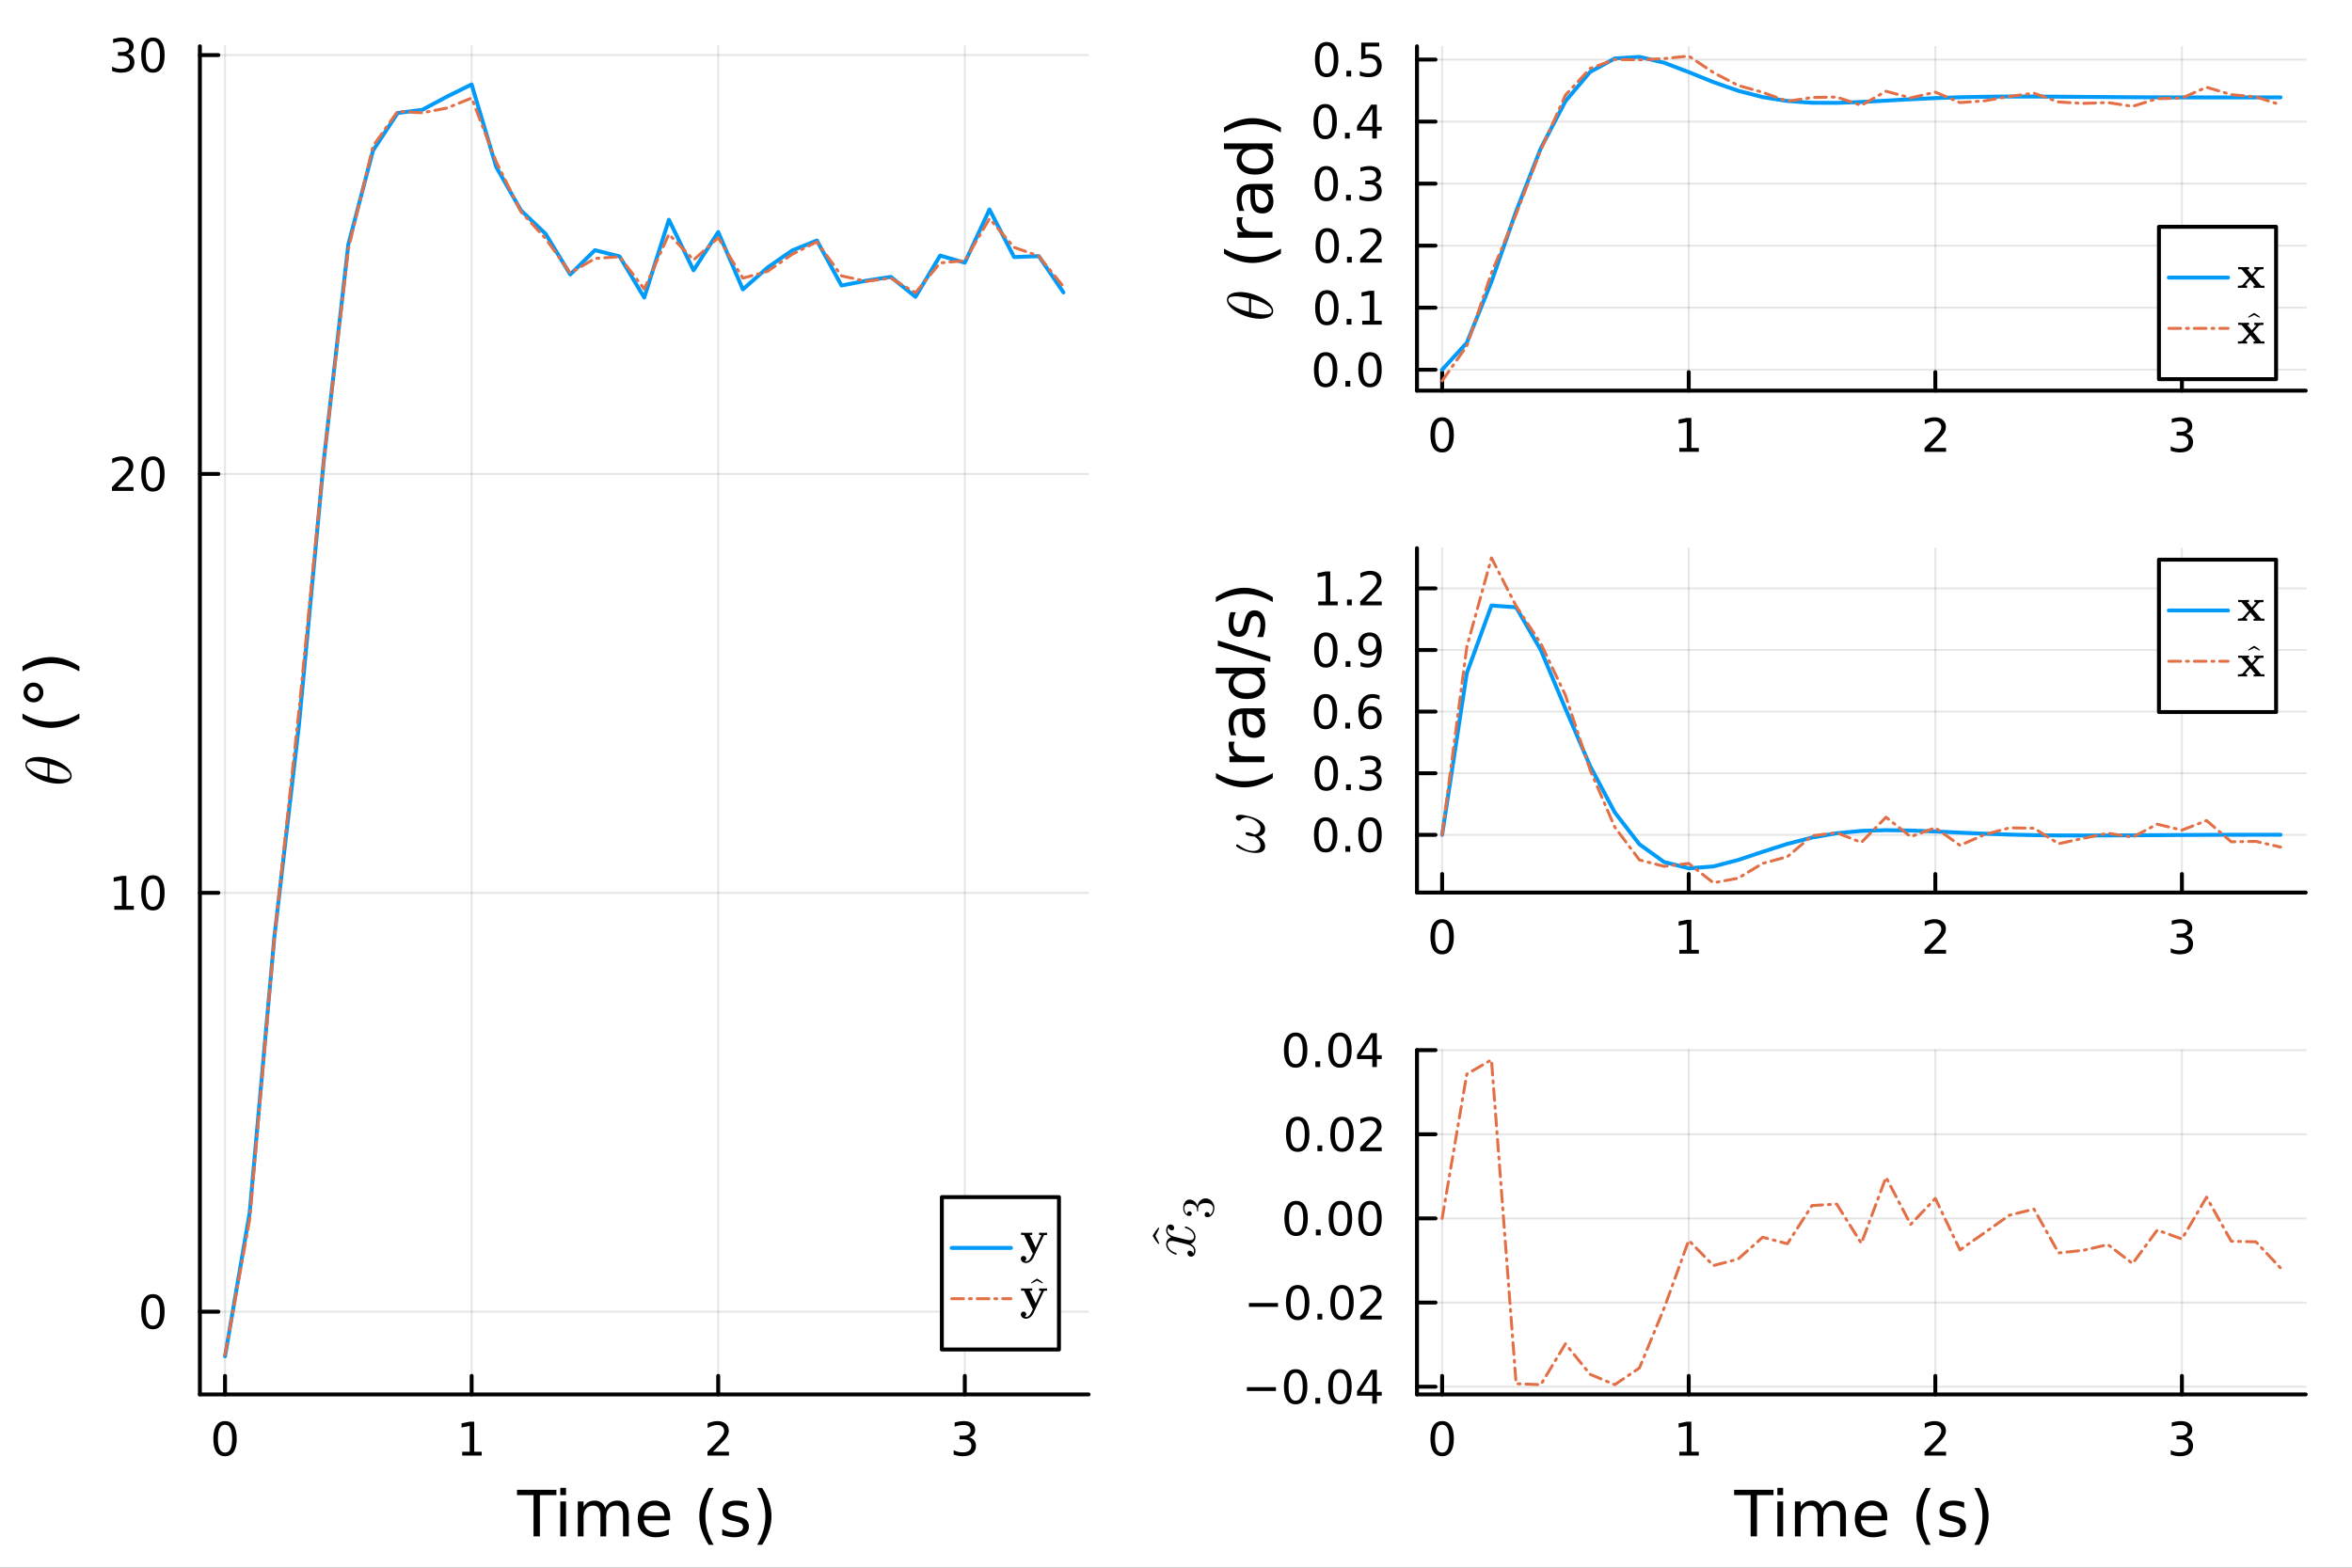 <?xml version="1.0" encoding="utf-8"?>
<svg xmlns="http://www.w3.org/2000/svg" xmlns:xlink="http://www.w3.org/1999/xlink" width="600" height="400" viewBox="0 0 2400 1600">
<rect x="0" y="0" width="2400" height="1600" fill="#333333" stroke="none"/>
<defs>
  <clipPath id="clip870">
    <rect x="0" y="0" width="2400" height="1600"/>
  </clipPath>
</defs>
<path clip-path="url(#clip870)" d="M0 1600 L2400 1600 L2400 0 L0 0  Z" fill="#ffffff" fill-rule="evenodd" fill-opacity="1"/>
<defs>
  <clipPath id="clip871">
    <rect x="480" y="0" width="1681" height="1600"/>
  </clipPath>
</defs>
<path clip-path="url(#clip870)" d="M203.964 1423.18 L1110.81 1423.18 L1110.81 47.244 L203.964 47.244  Z" fill="#ffffff" fill-rule="evenodd" fill-opacity="1"/>
<defs>
  <clipPath id="clip872">
    <rect x="203" y="47" width="908" height="1377"/>
  </clipPath>
</defs>
<polyline clip-path="url(#clip872)" style="stroke:#000000; stroke-linecap:round; stroke-linejoin:round; stroke-width:2; stroke-opacity:0.1; fill:none" points="229.629,1423.18 229.629,47.244 "/>
<polyline clip-path="url(#clip872)" style="stroke:#000000; stroke-linecap:round; stroke-linejoin:round; stroke-width:2; stroke-opacity:0.1; fill:none" points="481.252,1423.18 481.252,47.244 "/>
<polyline clip-path="url(#clip872)" style="stroke:#000000; stroke-linecap:round; stroke-linejoin:round; stroke-width:2; stroke-opacity:0.1; fill:none" points="732.874,1423.18 732.874,47.244 "/>
<polyline clip-path="url(#clip872)" style="stroke:#000000; stroke-linecap:round; stroke-linejoin:round; stroke-width:2; stroke-opacity:0.1; fill:none" points="984.497,1423.18 984.497,47.244 "/>
<polyline clip-path="url(#clip872)" style="stroke:#000000; stroke-linecap:round; stroke-linejoin:round; stroke-width:2; stroke-opacity:0.1; fill:none" points="203.964,1338.73 1110.81,1338.73 "/>
<polyline clip-path="url(#clip872)" style="stroke:#000000; stroke-linecap:round; stroke-linejoin:round; stroke-width:2; stroke-opacity:0.1; fill:none" points="203.964,911.228 1110.81,911.228 "/>
<polyline clip-path="url(#clip872)" style="stroke:#000000; stroke-linecap:round; stroke-linejoin:round; stroke-width:2; stroke-opacity:0.1; fill:none" points="203.964,483.726 1110.81,483.726 "/>
<polyline clip-path="url(#clip872)" style="stroke:#000000; stroke-linecap:round; stroke-linejoin:round; stroke-width:2; stroke-opacity:0.1; fill:none" points="203.964,56.224 1110.81,56.224 "/>
<polyline clip-path="url(#clip870)" style="stroke:#000000; stroke-linecap:round; stroke-linejoin:round; stroke-width:4; stroke-opacity:1; fill:none" points="203.964,1423.18 1110.81,1423.18 "/>
<polyline clip-path="url(#clip870)" style="stroke:#000000; stroke-linecap:round; stroke-linejoin:round; stroke-width:4; stroke-opacity:1; fill:none" points="229.629,1423.18 229.629,1404.28 "/>
<polyline clip-path="url(#clip870)" style="stroke:#000000; stroke-linecap:round; stroke-linejoin:round; stroke-width:4; stroke-opacity:1; fill:none" points="481.252,1423.18 481.252,1404.28 "/>
<polyline clip-path="url(#clip870)" style="stroke:#000000; stroke-linecap:round; stroke-linejoin:round; stroke-width:4; stroke-opacity:1; fill:none" points="732.874,1423.18 732.874,1404.28 "/>
<polyline clip-path="url(#clip870)" style="stroke:#000000; stroke-linecap:round; stroke-linejoin:round; stroke-width:4; stroke-opacity:1; fill:none" points="984.497,1423.18 984.497,1404.28 "/>
<path clip-path="url(#clip870)" d="M229.629 1454.1 Q226.018 1454.1 224.189 1457.66 Q222.384 1461.2 222.384 1468.33 Q222.384 1475.44 224.189 1479.01 Q226.018 1482.55 229.629 1482.55 Q233.263 1482.55 235.069 1479.01 Q236.898 1475.44 236.898 1468.33 Q236.898 1461.2 235.069 1457.66 Q233.263 1454.1 229.629 1454.1 M229.629 1450.39 Q235.439 1450.39 238.495 1455 Q241.573 1459.58 241.573 1468.33 Q241.573 1477.06 238.495 1481.67 Q235.439 1486.25 229.629 1486.25 Q223.819 1486.25 220.74 1481.67 Q217.685 1477.06 217.685 1468.33 Q217.685 1459.58 220.74 1455 Q223.819 1450.39 229.629 1450.39 Z" fill="#000000" fill-rule="nonzero" fill-opacity="1" /><path clip-path="url(#clip870)" d="M471.634 1481.64 L479.273 1481.64 L479.273 1455.28 L470.962 1456.95 L470.962 1452.69 L479.226 1451.02 L483.902 1451.02 L483.902 1481.64 L491.541 1481.64 L491.541 1485.58 L471.634 1485.58 L471.634 1481.64 Z" fill="#000000" fill-rule="nonzero" fill-opacity="1" /><path clip-path="url(#clip870)" d="M727.527 1481.64 L743.847 1481.64 L743.847 1485.58 L721.902 1485.58 L721.902 1481.64 Q724.564 1478.89 729.148 1474.26 Q733.754 1469.61 734.935 1468.27 Q737.18 1465.74 738.06 1464.01 Q738.962 1462.25 738.962 1460.56 Q738.962 1457.8 737.018 1456.07 Q735.097 1454.33 731.995 1454.33 Q729.796 1454.33 727.342 1455.09 Q724.912 1455.86 722.134 1457.41 L722.134 1452.69 Q724.958 1451.55 727.411 1450.97 Q729.865 1450.39 731.902 1450.39 Q737.273 1450.39 740.467 1453.08 Q743.661 1455.77 743.661 1460.26 Q743.661 1462.39 742.851 1464.31 Q742.064 1466.2 739.958 1468.8 Q739.379 1469.47 736.277 1472.69 Q733.175 1475.88 727.527 1481.64 Z" fill="#000000" fill-rule="nonzero" fill-opacity="1" /><path clip-path="url(#clip870)" d="M988.745 1466.95 Q992.101 1467.66 993.976 1469.93 Q995.874 1472.2 995.874 1475.53 Q995.874 1480.65 992.356 1483.45 Q988.837 1486.25 982.356 1486.25 Q980.18 1486.25 977.865 1485.81 Q975.574 1485.39 973.12 1484.54 L973.12 1480.02 Q975.064 1481.16 977.379 1481.74 Q979.694 1482.32 982.217 1482.32 Q986.615 1482.32 988.907 1480.58 Q991.222 1478.84 991.222 1475.53 Q991.222 1472.48 989.069 1470.77 Q986.939 1469.03 983.12 1469.03 L979.092 1469.03 L979.092 1465.19 L983.305 1465.19 Q986.754 1465.19 988.583 1463.82 Q990.411 1462.43 990.411 1459.84 Q990.411 1457.18 988.513 1455.77 Q986.638 1454.33 983.12 1454.33 Q981.199 1454.33 978.999 1454.75 Q976.8 1455.16 974.162 1456.04 L974.162 1451.88 Q976.824 1451.14 979.138 1450.77 Q981.476 1450.39 983.536 1450.39 Q988.861 1450.39 991.962 1452.83 Q995.064 1455.23 995.064 1459.35 Q995.064 1462.22 993.421 1464.21 Q991.777 1466.18 988.745 1466.95 Z" fill="#000000" fill-rule="nonzero" fill-opacity="1" /><path clip-path="url(#clip870)" d="M527.559 1520.52 L567.758 1520.52 L567.758 1525.93 L550.889 1525.93 L550.889 1568.04 L544.428 1568.04 L544.428 1525.93 L527.559 1525.93 L527.559 1520.52 Z" fill="#000000" fill-rule="nonzero" fill-opacity="1" /><path clip-path="url(#clip870)" d="M571.705 1532.4 L577.562 1532.4 L577.562 1568.04 L571.705 1568.04 L571.705 1532.4 M571.705 1518.52 L577.562 1518.52 L577.562 1525.93 L571.705 1525.93 L571.705 1518.52 Z" fill="#000000" fill-rule="nonzero" fill-opacity="1" /><path clip-path="url(#clip870)" d="M617.57 1539.24 Q619.766 1535.29 622.822 1533.41 Q625.877 1531.54 630.015 1531.54 Q635.585 1531.54 638.609 1535.45 Q641.633 1539.33 641.633 1546.53 L641.633 1568.04 L635.744 1568.04 L635.744 1546.72 Q635.744 1541.59 633.93 1539.11 Q632.116 1536.63 628.392 1536.63 Q623.84 1536.63 621.199 1539.65 Q618.557 1542.68 618.557 1547.9 L618.557 1568.04 L612.669 1568.04 L612.669 1546.72 Q612.669 1541.56 610.854 1539.11 Q609.04 1536.63 605.252 1536.63 Q600.765 1536.63 598.123 1539.68 Q595.481 1542.71 595.481 1547.9 L595.481 1568.04 L589.593 1568.04 L589.593 1532.4 L595.481 1532.4 L595.481 1537.93 Q597.486 1534.66 600.287 1533.1 Q603.088 1531.54 606.939 1531.54 Q610.822 1531.54 613.528 1533.51 Q616.265 1535.48 617.57 1539.24 Z" fill="#000000" fill-rule="nonzero" fill-opacity="1" /><path clip-path="url(#clip870)" d="M683.805 1548.76 L683.805 1551.62 L656.878 1551.62 Q657.26 1557.67 660.507 1560.85 Q663.785 1564 669.61 1564 Q672.984 1564 676.135 1563.17 Q679.317 1562.35 682.437 1560.69 L682.437 1566.23 Q679.286 1567.57 675.975 1568.27 Q672.665 1568.97 669.26 1568.97 Q660.73 1568.97 655.733 1564 Q650.767 1559.04 650.767 1550.57 Q650.767 1541.82 655.478 1536.69 Q660.22 1531.54 668.241 1531.54 Q675.434 1531.54 679.604 1536.18 Q683.805 1540.8 683.805 1548.76 M677.949 1547.04 Q677.885 1542.23 675.243 1539.37 Q672.633 1536.5 668.305 1536.5 Q663.403 1536.5 660.443 1539.27 Q657.515 1542.04 657.069 1547.07 L677.949 1547.04 Z" fill="#000000" fill-rule="nonzero" fill-opacity="1" /><path clip-path="url(#clip870)" d="M728.206 1518.58 Q723.941 1525.9 721.872 1533.06 Q719.803 1540.23 719.803 1547.58 Q719.803 1554.93 721.872 1562.16 Q723.973 1569.35 728.206 1576.64 L723.114 1576.64 Q718.339 1569.16 715.952 1561.93 Q713.597 1554.71 713.597 1547.58 Q713.597 1540.48 715.952 1533.29 Q718.307 1526.09 723.114 1518.58 L728.206 1518.58 Z" fill="#000000" fill-rule="nonzero" fill-opacity="1" /><path clip-path="url(#clip870)" d="M762.294 1533.45 L762.294 1538.98 Q759.812 1537.71 757.138 1537.07 Q754.465 1536.44 751.6 1536.44 Q747.24 1536.44 745.043 1537.77 Q742.879 1539.11 742.879 1541.79 Q742.879 1543.82 744.439 1545 Q745.998 1546.15 750.709 1547.2 L752.714 1547.64 Q758.952 1548.98 761.562 1551.43 Q764.204 1553.85 764.204 1558.21 Q764.204 1563.17 760.257 1566.07 Q756.343 1568.97 749.468 1568.97 Q746.603 1568.97 743.484 1568.39 Q740.396 1567.85 736.959 1566.74 L736.959 1560.69 Q740.205 1562.38 743.356 1563.24 Q746.508 1564.07 749.595 1564.07 Q753.733 1564.07 755.961 1562.66 Q758.189 1561.23 758.189 1558.65 Q758.189 1556.27 756.565 1554.99 Q754.974 1553.72 749.531 1552.54 L747.494 1552.07 Q742.052 1550.92 739.633 1548.56 Q737.214 1546.18 737.214 1542.04 Q737.214 1537.01 740.778 1534.27 Q744.343 1531.54 750.9 1531.54 Q754.146 1531.54 757.011 1532.01 Q759.876 1532.49 762.294 1533.45 Z" fill="#000000" fill-rule="nonzero" fill-opacity="1" /><path clip-path="url(#clip870)" d="M772.607 1518.58 L777.699 1518.58 Q782.474 1526.09 784.829 1533.29 Q787.216 1540.48 787.216 1547.58 Q787.216 1554.71 784.829 1561.93 Q782.474 1569.16 777.699 1576.64 L772.607 1576.64 Q776.84 1569.35 778.909 1562.16 Q781.01 1554.93 781.01 1547.58 Q781.01 1540.23 778.909 1533.06 Q776.84 1525.9 772.607 1518.58 Z" fill="#000000" fill-rule="nonzero" fill-opacity="1" /><polyline clip-path="url(#clip870)" style="stroke:#000000; stroke-linecap:round; stroke-linejoin:round; stroke-width:4; stroke-opacity:1; fill:none" points="203.964,1423.18 203.964,47.244 "/>
<polyline clip-path="url(#clip870)" style="stroke:#000000; stroke-linecap:round; stroke-linejoin:round; stroke-width:4; stroke-opacity:1; fill:none" points="203.964,1338.73 222.861,1338.73 "/>
<polyline clip-path="url(#clip870)" style="stroke:#000000; stroke-linecap:round; stroke-linejoin:round; stroke-width:4; stroke-opacity:1; fill:none" points="203.964,911.228 222.861,911.228 "/>
<polyline clip-path="url(#clip870)" style="stroke:#000000; stroke-linecap:round; stroke-linejoin:round; stroke-width:4; stroke-opacity:1; fill:none" points="203.964,483.726 222.861,483.726 "/>
<polyline clip-path="url(#clip870)" style="stroke:#000000; stroke-linecap:round; stroke-linejoin:round; stroke-width:4; stroke-opacity:1; fill:none" points="203.964,56.224 222.861,56.224 "/>
<path clip-path="url(#clip870)" d="M156.019 1324.53 Q152.408 1324.53 150.579 1328.09 Q148.774 1331.64 148.774 1338.76 Q148.774 1345.87 150.579 1349.44 Q152.408 1352.98 156.019 1352.98 Q159.653 1352.98 161.459 1349.44 Q163.288 1345.87 163.288 1338.76 Q163.288 1331.64 161.459 1328.09 Q159.653 1324.53 156.019 1324.53 M156.019 1320.83 Q161.829 1320.83 164.885 1325.43 Q167.964 1330.01 167.964 1338.76 Q167.964 1347.49 164.885 1352.1 Q161.829 1356.68 156.019 1356.68 Q150.209 1356.68 147.13 1352.1 Q144.075 1347.49 144.075 1338.76 Q144.075 1330.01 147.13 1325.43 Q150.209 1320.83 156.019 1320.83 Z" fill="#000000" fill-rule="nonzero" fill-opacity="1" /><path clip-path="url(#clip870)" d="M116.668 924.573 L124.306 924.573 L124.306 898.207 L115.996 899.874 L115.996 895.615 L124.26 893.948 L128.936 893.948 L128.936 924.573 L136.575 924.573 L136.575 928.508 L116.668 928.508 L116.668 924.573 Z" fill="#000000" fill-rule="nonzero" fill-opacity="1" /><path clip-path="url(#clip870)" d="M156.019 897.027 Q152.408 897.027 150.579 900.591 Q148.774 904.133 148.774 911.263 Q148.774 918.369 150.579 921.934 Q152.408 925.476 156.019 925.476 Q159.653 925.476 161.459 921.934 Q163.288 918.369 163.288 911.263 Q163.288 904.133 161.459 900.591 Q159.653 897.027 156.019 897.027 M156.019 893.323 Q161.829 893.323 164.885 897.929 Q167.964 902.513 167.964 911.263 Q167.964 919.989 164.885 924.596 Q161.829 929.179 156.019 929.179 Q150.209 929.179 147.13 924.596 Q144.075 919.989 144.075 911.263 Q144.075 902.513 147.13 897.929 Q150.209 893.323 156.019 893.323 Z" fill="#000000" fill-rule="nonzero" fill-opacity="1" /><path clip-path="url(#clip870)" d="M119.885 497.071 L136.204 497.071 L136.204 501.006 L114.26 501.006 L114.26 497.071 Q116.922 494.316 121.505 489.686 Q126.112 485.034 127.292 483.691 Q129.538 481.168 130.417 479.432 Q131.32 477.673 131.32 475.983 Q131.32 473.228 129.376 471.492 Q127.455 469.756 124.353 469.756 Q122.154 469.756 119.7 470.52 Q117.269 471.284 114.492 472.835 L114.492 468.113 Q117.316 466.978 119.769 466.4 Q122.223 465.821 124.26 465.821 Q129.63 465.821 132.825 468.506 Q136.019 471.191 136.019 475.682 Q136.019 477.812 135.209 479.733 Q134.422 481.631 132.316 484.224 Q131.737 484.895 128.635 488.112 Q125.533 491.307 119.885 497.071 Z" fill="#000000" fill-rule="nonzero" fill-opacity="1" /><path clip-path="url(#clip870)" d="M156.019 469.525 Q152.408 469.525 150.579 473.089 Q148.774 476.631 148.774 483.761 Q148.774 490.867 150.579 494.432 Q152.408 497.973 156.019 497.973 Q159.653 497.973 161.459 494.432 Q163.288 490.867 163.288 483.761 Q163.288 476.631 161.459 473.089 Q159.653 469.525 156.019 469.525 M156.019 465.821 Q161.829 465.821 164.885 470.427 Q167.964 475.011 167.964 483.761 Q167.964 492.487 164.885 497.094 Q161.829 501.677 156.019 501.677 Q150.209 501.677 147.13 497.094 Q144.075 492.487 144.075 483.761 Q144.075 475.011 147.13 470.427 Q150.209 465.821 156.019 465.821 Z" fill="#000000" fill-rule="nonzero" fill-opacity="1" /><path clip-path="url(#clip870)" d="M130.024 54.87 Q133.38 55.587 135.255 57.856 Q137.154 60.124 137.154 63.458 Q137.154 68.573 133.635 71.374 Q130.117 74.175 123.635 74.175 Q121.459 74.175 119.144 73.735 Q116.853 73.319 114.399 72.462 L114.399 67.948 Q116.343 69.082 118.658 69.661 Q120.973 70.24 123.496 70.24 Q127.894 70.24 130.186 68.504 Q132.501 66.768 132.501 63.458 Q132.501 60.402 130.348 58.689 Q128.218 56.953 124.399 56.953 L120.371 56.953 L120.371 53.11 L124.584 53.11 Q128.033 53.11 129.862 51.745 Q131.691 50.356 131.691 47.763 Q131.691 45.101 129.792 43.689 Q127.917 42.254 124.399 42.254 Q122.478 42.254 120.279 42.671 Q118.08 43.087 115.441 43.967 L115.441 39.8 Q118.103 39.059 120.418 38.689 Q122.755 38.319 124.816 38.319 Q130.14 38.319 133.242 40.749 Q136.343 43.157 136.343 47.277 Q136.343 50.147 134.7 52.138 Q133.056 54.106 130.024 54.87 Z" fill="#000000" fill-rule="nonzero" fill-opacity="1" /><path clip-path="url(#clip870)" d="M156.019 42.023 Q152.408 42.023 150.579 45.587 Q148.774 49.129 148.774 56.258 Q148.774 63.365 150.579 66.93 Q152.408 70.471 156.019 70.471 Q159.653 70.471 161.459 66.93 Q163.288 63.365 163.288 56.258 Q163.288 49.129 161.459 45.587 Q159.653 42.023 156.019 42.023 M156.019 38.319 Q161.829 38.319 164.885 42.925 Q167.964 47.509 167.964 56.258 Q167.964 64.985 164.885 69.592 Q161.829 74.175 156.019 74.175 Q150.209 74.175 147.13 69.592 Q144.075 64.985 144.075 56.258 Q144.075 47.509 147.13 42.925 Q150.209 38.319 156.019 38.319 Z" fill="#000000" fill-rule="nonzero" fill-opacity="1" /><path clip-path="url(#clip870)" d="M39.433 772.564 Q44.844 772.564 50.931 774.303 Q56.986 776.01 61.881 778.715 Q66.744 781.42 69.965 784.963 Q73.153 788.505 73.153 791.887 Q73.153 794.045 71.961 795.655 Q70.737 797.233 68.709 798.103 Q66.647 798.972 64.393 799.391 Q62.106 799.81 59.627 799.81 Q55.923 799.81 51.897 799.005 Q47.839 798.199 44.168 796.847 Q40.464 795.494 37.115 793.594 Q33.733 791.694 31.285 789.6 Q28.805 787.475 27.356 785.092 Q25.907 782.708 25.907 780.486 Q25.907 778.876 26.616 777.588 Q27.292 776.267 28.483 775.43 Q29.643 774.593 31.028 774.013 Q32.413 773.401 34.023 773.111 Q35.601 772.821 36.921 772.692 Q38.21 772.564 39.433 772.564 M35.343 776.911 Q33.701 776.911 32.477 777.04 Q31.221 777.169 29.965 777.523 Q28.709 777.878 28.032 778.65 Q27.356 779.391 27.356 780.551 Q27.356 783.932 34.281 787.733 Q36.438 788.956 39.369 790.051 Q42.3 791.146 43.685 791.533 Q45.069 791.919 48.483 792.821 L48.483 779.037 Q39.691 776.911 35.343 776.911 M50.577 779.617 L50.577 793.336 Q58.628 795.462 63.652 795.462 Q68.032 795.462 69.868 794.56 Q71.671 793.626 71.671 791.887 Q71.671 789.89 69.675 788.022 Q67.646 786.154 63.974 784.254 Q59.208 781.742 50.577 779.617 Z" fill="#000000" fill-rule="nonzero" fill-opacity="1" /><path clip-path="url(#clip870)" d="M22.951 728.256 Q30.271 732.521 37.433 734.59 Q44.594 736.658 51.947 736.658 Q59.299 736.658 66.524 734.59 Q73.717 732.489 81.006 728.256 L81.006 733.348 Q73.526 738.123 66.301 740.51 Q59.076 742.865 51.947 742.865 Q44.849 742.865 37.656 740.51 Q30.462 738.154 22.951 733.348 L22.951 728.256 Z" fill="#000000" fill-rule="nonzero" fill-opacity="1" /><path clip-path="url(#clip870)" d="M28.139 706.74 Q28.139 709.286 29.921 711.036 Q31.672 712.787 34.218 712.787 Q36.732 712.787 38.483 711.036 Q40.202 709.286 40.202 706.74 Q40.202 704.193 38.483 702.443 Q36.732 700.692 34.218 700.692 Q31.703 700.692 29.921 702.475 Q28.139 704.225 28.139 706.74 M24.033 706.74 Q24.033 704.703 24.829 702.825 Q25.592 700.947 27.057 699.578 Q28.489 698.114 30.303 697.382 Q32.117 696.65 34.218 696.65 Q38.419 696.65 41.348 699.61 Q44.244 702.538 44.244 706.803 Q44.244 711.1 41.379 713.965 Q38.515 716.829 34.218 716.829 Q29.953 716.829 26.993 713.901 Q24.033 710.973 24.033 706.74 Z" fill="#000000" fill-rule="nonzero" fill-opacity="1" /><path clip-path="url(#clip870)" d="M22.951 685.224 L22.951 680.131 Q30.462 675.357 37.656 673.001 Q44.849 670.614 51.947 670.614 Q59.076 670.614 66.301 673.001 Q73.526 675.357 81.006 680.131 L81.006 685.224 Q73.717 680.99 66.524 678.921 Q59.299 676.821 51.947 676.821 Q44.594 676.821 37.433 678.921 Q30.271 680.99 22.951 685.224 Z" fill="#000000" fill-rule="nonzero" fill-opacity="1" /><polyline clip-path="url(#clip872)" style="stroke:#009af9; stroke-linecap:round; stroke-linejoin:round; stroke-width:4; stroke-opacity:1; fill:none" points="229.629,1384.24 254.791,1237.52 279.954,956.459 305.116,739.379 330.278,471.216 355.44,249.564 380.603,153.638 405.765,115.353 430.927,112.042 456.089,98.606 481.252,86.186 506.414,170.53 531.576,214.706 556.739,238.675 581.901,280.153 607.063,255.33 632.225,261.686 657.388,303.7 682.55,224.283 707.712,275.855 732.874,236.861 758.037,295.382 783.199,273.098 808.361,255.61 833.524,245.455 858.686,291.406 883.848,286.501 909.01,282.585 934.173,302.964 959.335,260.863 984.497,268.059 1009.66,213.809 1034.82,262.374 1059.98,261.425 1085.15,298.463 "/>
<polyline clip-path="url(#clip872)" style="stroke:#e26f46; stroke-linecap:round; stroke-linejoin:round; stroke-width:3; stroke-opacity:1; fill:none" stroke-dasharray="12, 6, 2, 6" points="229.629,1382.89 254.791,1244.66 279.954,956.798 305.116,724.543 330.278,471.135 355.44,254.355 380.603,149.201 405.765,113.61 430.927,115.109 456.089,110.285 481.252,100.07 506.414,165.235 531.576,216.085 556.739,243.448 581.901,278.72 607.063,263.791 632.225,262.015 657.388,294.941 682.55,239.041 707.712,265.317 732.874,242.675 758.037,283.847 783.199,276.968 808.361,259.518 833.524,246.837 858.686,281.57 883.848,287.081 909.01,283.878 934.173,298.707 959.335,268.377 984.497,266.061 1009.66,223.195 1034.82,252.491 1059.98,261.285 1085.15,292.577 "/>
<path clip-path="url(#clip870)" d="M961.069 1377.32 L1080.58 1377.32 L1080.58 1221.8 L961.069 1221.8  Z" fill="#ffffff" fill-rule="evenodd" fill-opacity="1"/>
<polyline clip-path="url(#clip870)" style="stroke:#000000; stroke-linecap:round; stroke-linejoin:round; stroke-width:4; stroke-opacity:1; fill:none" points="961.069,1377.32 1080.58,1377.32 1080.58,1221.8 961.069,1221.8 961.069,1377.32 "/>
<polyline clip-path="url(#clip870)" style="stroke:#009af9; stroke-linecap:round; stroke-linejoin:round; stroke-width:4; stroke-opacity:1; fill:none" points="971.145,1273.64 1031.6,1273.64 "/>
<path clip-path="url(#clip870)" d="M1068.45 1260.37 Q1066.97 1260.37 1066.22 1260.51 Q1065.48 1260.63 1065.29 1260.8 Q1065.1 1260.96 1064.89 1261.38 L1054.58 1283.3 Q1053.48 1285.65 1051.42 1287.33 Q1049.38 1289.02 1046.81 1289.02 Q1044.65 1289.02 1043.15 1287.71 Q1041.68 1286.42 1041.68 1284.59 Q1041.68 1283.28 1042.5 1282.53 Q1043.32 1281.81 1044.42 1281.81 Q1045.64 1281.81 1046.41 1282.58 Q1047.21 1283.35 1047.21 1284.55 Q1047.21 1285.32 1046.88 1285.9 Q1046.55 1286.51 1046.25 1286.72 Q1045.96 1286.96 1045.66 1287.1 Q1046.15 1287.29 1046.81 1287.29 Q1047.79 1287.29 1048.63 1286.89 Q1049.5 1286.51 1050.06 1286 Q1050.65 1285.51 1051.23 1284.62 Q1051.82 1283.75 1052.1 1283.19 Q1052.38 1282.65 1052.8 1281.71 L1053.9 1279.42 L1044.93 1260.37 L1041.87 1260.37 L1041.87 1258.13 L1047.35 1258.27 L1053.3 1258.13 L1053.3 1260.37 L1050.7 1260.37 L1056.79 1273.33 L1062.31 1261.52 L1062.55 1260.96 Q1062.55 1260.7 1061.99 1260.56 Q1061.42 1260.4 1060.86 1260.4 L1060.3 1260.37 L1060.3 1258.13 L1064.66 1258.27 Q1066.72 1258.27 1068.45 1258.13 L1068.45 1260.37 Z" fill="#000000" fill-rule="nonzero" fill-opacity="1" /><polyline clip-path="url(#clip870)" style="stroke:#e26f46; stroke-linecap:round; stroke-linejoin:round; stroke-width:3; stroke-opacity:1; fill:none" stroke-dasharray="12, 6, 2, 6" points="971.145,1325.48 1031.6,1325.48 "/>
<path clip-path="url(#clip870)" d="M1064.26 1309.2 L1063.85 1309.87 Q1061.31 1308.77 1058.15 1307.01 Q1054.98 1308.77 1052.44 1309.87 L1052.05 1309.2 Q1054.82 1306.79 1058.15 1304.93 Q1061.51 1306.8 1064.26 1309.2 Z" fill="#000000" fill-rule="nonzero" fill-opacity="1" /><path clip-path="url(#clip870)" d="M1068.45 1317.22 Q1066.97 1317.22 1066.22 1317.36 Q1065.48 1317.48 1065.29 1317.64 Q1065.1 1317.8 1064.89 1318.23 L1054.58 1340.15 Q1053.48 1342.49 1051.42 1344.18 Q1049.38 1345.86 1046.81 1345.86 Q1044.65 1345.86 1043.15 1344.55 Q1041.68 1343.26 1041.68 1341.44 Q1041.68 1340.13 1042.5 1339.38 Q1043.32 1338.65 1044.42 1338.65 Q1045.64 1338.65 1046.41 1339.42 Q1047.21 1340.2 1047.21 1341.39 Q1047.21 1342.16 1046.88 1342.75 Q1046.55 1343.36 1046.25 1343.57 Q1045.96 1343.8 1045.66 1343.94 Q1046.15 1344.13 1046.81 1344.13 Q1047.79 1344.13 1048.63 1343.73 Q1049.5 1343.36 1050.06 1342.84 Q1050.65 1342.35 1051.23 1341.46 Q1051.82 1340.59 1052.1 1340.03 Q1052.38 1339.49 1052.8 1338.56 L1053.9 1336.26 L1044.93 1317.22 L1041.87 1317.22 L1041.87 1314.97 L1047.35 1315.11 L1053.3 1314.97 L1053.3 1317.22 L1050.7 1317.22 L1056.79 1330.17 L1062.31 1318.37 L1062.55 1317.8 Q1062.55 1317.55 1061.99 1317.41 Q1061.42 1317.24 1060.86 1317.24 L1060.3 1317.22 L1060.3 1314.97 L1064.66 1315.11 Q1066.72 1315.11 1068.45 1314.97 L1068.45 1317.22 Z" fill="#000000" fill-rule="nonzero" fill-opacity="1" /><path clip-path="url(#clip870)" d="M1445.91 398.692 L2352.76 398.692 L2352.76 47.244 L1445.91 47.244  Z" fill="#ffffff" fill-rule="evenodd" fill-opacity="1"/>
<defs>
  <clipPath id="clip873">
    <rect x="1445" y="47" width="908" height="352"/>
  </clipPath>
</defs>
<polyline clip-path="url(#clip873)" style="stroke:#000000; stroke-linecap:round; stroke-linejoin:round; stroke-width:2; stroke-opacity:0.1; fill:none" points="1471.57,398.692 1471.57,47.244 "/>
<polyline clip-path="url(#clip873)" style="stroke:#000000; stroke-linecap:round; stroke-linejoin:round; stroke-width:2; stroke-opacity:0.1; fill:none" points="1723.2,398.692 1723.2,47.244 "/>
<polyline clip-path="url(#clip873)" style="stroke:#000000; stroke-linecap:round; stroke-linejoin:round; stroke-width:2; stroke-opacity:0.1; fill:none" points="1974.82,398.692 1974.82,47.244 "/>
<polyline clip-path="url(#clip873)" style="stroke:#000000; stroke-linecap:round; stroke-linejoin:round; stroke-width:2; stroke-opacity:0.1; fill:none" points="2226.44,398.692 2226.44,47.244 "/>
<polyline clip-path="url(#clip873)" style="stroke:#000000; stroke-linecap:round; stroke-linejoin:round; stroke-width:2; stroke-opacity:0.1; fill:none" points="1445.91,377.331 2352.76,377.331 "/>
<polyline clip-path="url(#clip873)" style="stroke:#000000; stroke-linecap:round; stroke-linejoin:round; stroke-width:2; stroke-opacity:0.1; fill:none" points="1445.91,314.024 2352.76,314.024 "/>
<polyline clip-path="url(#clip873)" style="stroke:#000000; stroke-linecap:round; stroke-linejoin:round; stroke-width:2; stroke-opacity:0.1; fill:none" points="1445.91,250.718 2352.76,250.718 "/>
<polyline clip-path="url(#clip873)" style="stroke:#000000; stroke-linecap:round; stroke-linejoin:round; stroke-width:2; stroke-opacity:0.1; fill:none" points="1445.91,187.411 2352.76,187.411 "/>
<polyline clip-path="url(#clip873)" style="stroke:#000000; stroke-linecap:round; stroke-linejoin:round; stroke-width:2; stroke-opacity:0.1; fill:none" points="1445.91,124.105 2352.76,124.105 "/>
<polyline clip-path="url(#clip873)" style="stroke:#000000; stroke-linecap:round; stroke-linejoin:round; stroke-width:2; stroke-opacity:0.1; fill:none" points="1445.91,60.798 2352.76,60.798 "/>
<polyline clip-path="url(#clip870)" style="stroke:#000000; stroke-linecap:round; stroke-linejoin:round; stroke-width:4; stroke-opacity:1; fill:none" points="1445.91,398.692 2352.76,398.692 "/>
<polyline clip-path="url(#clip870)" style="stroke:#000000; stroke-linecap:round; stroke-linejoin:round; stroke-width:4; stroke-opacity:1; fill:none" points="1471.57,398.692 1471.57,379.794 "/>
<polyline clip-path="url(#clip870)" style="stroke:#000000; stroke-linecap:round; stroke-linejoin:round; stroke-width:4; stroke-opacity:1; fill:none" points="1723.2,398.692 1723.2,379.794 "/>
<polyline clip-path="url(#clip870)" style="stroke:#000000; stroke-linecap:round; stroke-linejoin:round; stroke-width:4; stroke-opacity:1; fill:none" points="1974.82,398.692 1974.82,379.794 "/>
<polyline clip-path="url(#clip870)" style="stroke:#000000; stroke-linecap:round; stroke-linejoin:round; stroke-width:4; stroke-opacity:1; fill:none" points="2226.44,398.692 2226.44,379.794 "/>
<path clip-path="url(#clip870)" d="M1471.57 429.611 Q1467.96 429.611 1466.13 433.175 Q1464.33 436.717 1464.33 443.847 Q1464.33 450.953 1466.13 454.518 Q1467.96 458.059 1471.57 458.059 Q1475.21 458.059 1477.01 454.518 Q1478.84 450.953 1478.84 443.847 Q1478.84 436.717 1477.01 433.175 Q1475.21 429.611 1471.57 429.611 M1471.57 425.907 Q1477.38 425.907 1480.44 430.513 Q1483.52 435.097 1483.52 443.847 Q1483.52 452.573 1480.44 457.18 Q1477.38 461.763 1471.57 461.763 Q1465.76 461.763 1462.68 457.18 Q1459.63 452.573 1459.63 443.847 Q1459.63 435.097 1462.68 430.513 Q1465.76 425.907 1471.57 425.907 Z" fill="#000000" fill-rule="nonzero" fill-opacity="1" /><path clip-path="url(#clip870)" d="M1713.58 457.157 L1721.22 457.157 L1721.22 430.791 L1712.91 432.458 L1712.91 428.199 L1721.17 426.532 L1725.85 426.532 L1725.85 457.157 L1733.49 457.157 L1733.49 461.092 L1713.58 461.092 L1713.58 457.157 Z" fill="#000000" fill-rule="nonzero" fill-opacity="1" /><path clip-path="url(#clip870)" d="M1969.47 457.157 L1985.79 457.157 L1985.79 461.092 L1963.85 461.092 L1963.85 457.157 Q1966.51 454.402 1971.09 449.772 Q1975.7 445.12 1976.88 443.777 Q1979.12 441.254 1980 439.518 Q1980.91 437.759 1980.91 436.069 Q1980.91 433.314 1978.96 431.578 Q1977.04 429.842 1973.94 429.842 Q1971.74 429.842 1969.29 430.606 Q1966.86 431.37 1964.08 432.921 L1964.08 428.199 Q1966.9 427.064 1969.36 426.486 Q1971.81 425.907 1973.85 425.907 Q1979.22 425.907 1982.41 428.592 Q1985.61 431.277 1985.61 435.768 Q1985.61 437.898 1984.8 439.819 Q1984.01 441.717 1981.9 444.31 Q1981.32 444.981 1978.22 448.198 Q1975.12 451.393 1969.47 457.157 Z" fill="#000000" fill-rule="nonzero" fill-opacity="1" /><path clip-path="url(#clip870)" d="M2230.69 442.458 Q2234.05 443.175 2235.92 445.444 Q2237.82 447.712 2237.82 451.046 Q2237.82 456.161 2234.3 458.962 Q2230.78 461.763 2224.3 461.763 Q2222.12 461.763 2219.81 461.323 Q2217.52 460.907 2215.06 460.05 L2215.06 455.536 Q2217.01 456.671 2219.32 457.249 Q2221.64 457.828 2224.16 457.828 Q2228.56 457.828 2230.85 456.092 Q2233.17 454.356 2233.17 451.046 Q2233.17 447.99 2231.01 446.277 Q2228.88 444.541 2225.06 444.541 L2221.04 444.541 L2221.04 440.698 L2225.25 440.698 Q2228.7 440.698 2230.53 439.333 Q2232.36 437.944 2232.36 435.351 Q2232.36 432.689 2230.46 431.277 Q2228.58 429.842 2225.06 429.842 Q2223.14 429.842 2220.94 430.259 Q2218.74 430.675 2216.11 431.555 L2216.11 427.388 Q2218.77 426.648 2221.08 426.277 Q2223.42 425.907 2225.48 425.907 Q2230.8 425.907 2233.91 428.337 Q2237.01 430.745 2237.01 434.865 Q2237.01 437.736 2235.36 439.726 Q2233.72 441.694 2230.69 442.458 Z" fill="#000000" fill-rule="nonzero" fill-opacity="1" /><polyline clip-path="url(#clip870)" style="stroke:#000000; stroke-linecap:round; stroke-linejoin:round; stroke-width:4; stroke-opacity:1; fill:none" points="1445.91,398.692 1445.91,47.244 "/>
<polyline clip-path="url(#clip870)" style="stroke:#000000; stroke-linecap:round; stroke-linejoin:round; stroke-width:4; stroke-opacity:1; fill:none" points="1445.91,377.331 1464.81,377.331 "/>
<polyline clip-path="url(#clip870)" style="stroke:#000000; stroke-linecap:round; stroke-linejoin:round; stroke-width:4; stroke-opacity:1; fill:none" points="1445.91,314.024 1464.81,314.024 "/>
<polyline clip-path="url(#clip870)" style="stroke:#000000; stroke-linecap:round; stroke-linejoin:round; stroke-width:4; stroke-opacity:1; fill:none" points="1445.91,250.718 1464.81,250.718 "/>
<polyline clip-path="url(#clip870)" style="stroke:#000000; stroke-linecap:round; stroke-linejoin:round; stroke-width:4; stroke-opacity:1; fill:none" points="1445.91,187.411 1464.81,187.411 "/>
<polyline clip-path="url(#clip870)" style="stroke:#000000; stroke-linecap:round; stroke-linejoin:round; stroke-width:4; stroke-opacity:1; fill:none" points="1445.91,124.105 1464.81,124.105 "/>
<polyline clip-path="url(#clip870)" style="stroke:#000000; stroke-linecap:round; stroke-linejoin:round; stroke-width:4; stroke-opacity:1; fill:none" points="1445.91,60.798 1464.81,60.798 "/>
<path clip-path="url(#clip870)" d="M1352.73 363.13 Q1349.12 363.13 1347.29 366.694 Q1345.49 370.236 1345.49 377.366 Q1345.49 384.472 1347.29 388.037 Q1349.12 391.579 1352.73 391.579 Q1356.37 391.579 1358.17 388.037 Q1360 384.472 1360 377.366 Q1360 370.236 1358.17 366.694 Q1356.37 363.13 1352.73 363.13 M1352.73 359.426 Q1358.54 359.426 1361.6 364.032 Q1364.68 368.616 1364.68 377.366 Q1364.68 386.093 1361.6 390.699 Q1358.54 395.282 1352.73 395.282 Q1346.92 395.282 1343.84 390.699 Q1340.79 386.093 1340.79 377.366 Q1340.79 368.616 1343.84 364.032 Q1346.92 359.426 1352.73 359.426 Z" fill="#000000" fill-rule="nonzero" fill-opacity="1" /><path clip-path="url(#clip870)" d="M1372.89 388.731 L1377.78 388.731 L1377.78 394.611 L1372.89 394.611 L1372.89 388.731 Z" fill="#000000" fill-rule="nonzero" fill-opacity="1" /><path clip-path="url(#clip870)" d="M1397.96 363.13 Q1394.35 363.13 1392.52 366.694 Q1390.72 370.236 1390.72 377.366 Q1390.72 384.472 1392.52 388.037 Q1394.35 391.579 1397.96 391.579 Q1401.6 391.579 1403.4 388.037 Q1405.23 384.472 1405.23 377.366 Q1405.23 370.236 1403.4 366.694 Q1401.6 363.13 1397.96 363.13 M1397.96 359.426 Q1403.77 359.426 1406.83 364.032 Q1409.91 368.616 1409.91 377.366 Q1409.91 386.093 1406.83 390.699 Q1403.77 395.282 1397.96 395.282 Q1392.15 395.282 1389.07 390.699 Q1386.02 386.093 1386.02 377.366 Q1386.02 368.616 1389.07 364.032 Q1392.15 359.426 1397.96 359.426 Z" fill="#000000" fill-rule="nonzero" fill-opacity="1" /><path clip-path="url(#clip870)" d="M1353.96 299.823 Q1350.35 299.823 1348.52 303.388 Q1346.71 306.93 1346.71 314.059 Q1346.71 321.166 1348.52 324.73 Q1350.35 328.272 1353.96 328.272 Q1357.59 328.272 1359.4 324.73 Q1361.23 321.166 1361.23 314.059 Q1361.23 306.93 1359.4 303.388 Q1357.59 299.823 1353.96 299.823 M1353.96 296.119 Q1359.77 296.119 1362.82 300.726 Q1365.9 305.309 1365.9 314.059 Q1365.9 322.786 1362.82 327.392 Q1359.77 331.976 1353.96 331.976 Q1348.15 331.976 1345.07 327.392 Q1342.01 322.786 1342.01 314.059 Q1342.01 305.309 1345.07 300.726 Q1348.15 296.119 1353.96 296.119 Z" fill="#000000" fill-rule="nonzero" fill-opacity="1" /><path clip-path="url(#clip870)" d="M1374.12 325.425 L1379.01 325.425 L1379.01 331.304 L1374.12 331.304 L1374.12 325.425 Z" fill="#000000" fill-rule="nonzero" fill-opacity="1" /><path clip-path="url(#clip870)" d="M1390 327.369 L1397.64 327.369 L1397.64 301.004 L1389.33 302.67 L1389.33 298.411 L1397.59 296.744 L1402.27 296.744 L1402.27 327.369 L1409.91 327.369 L1409.91 331.304 L1390 331.304 L1390 327.369 Z" fill="#000000" fill-rule="nonzero" fill-opacity="1" /><path clip-path="url(#clip870)" d="M1354.33 236.516 Q1350.72 236.516 1348.89 240.081 Q1347.08 243.623 1347.08 250.753 Q1347.08 257.859 1348.89 261.424 Q1350.72 264.965 1354.33 264.965 Q1357.96 264.965 1359.77 261.424 Q1361.6 257.859 1361.6 250.753 Q1361.6 243.623 1359.77 240.081 Q1357.96 236.516 1354.33 236.516 M1354.33 232.813 Q1360.14 232.813 1363.2 237.419 Q1366.27 242.003 1366.27 250.753 Q1366.27 259.479 1363.2 264.086 Q1360.14 268.669 1354.33 268.669 Q1348.52 268.669 1345.44 264.086 Q1342.39 259.479 1342.39 250.753 Q1342.39 242.003 1345.44 237.419 Q1348.52 232.813 1354.33 232.813 Z" fill="#000000" fill-rule="nonzero" fill-opacity="1" /><path clip-path="url(#clip870)" d="M1374.49 262.118 L1379.38 262.118 L1379.38 267.998 L1374.49 267.998 L1374.49 262.118 Z" fill="#000000" fill-rule="nonzero" fill-opacity="1" /><path clip-path="url(#clip870)" d="M1393.59 264.063 L1409.91 264.063 L1409.91 267.998 L1387.96 267.998 L1387.96 264.063 Q1390.63 261.308 1395.21 256.678 Q1399.82 252.026 1401 250.683 Q1403.24 248.16 1404.12 246.424 Q1405.02 244.665 1405.02 242.975 Q1405.02 240.22 1403.08 238.484 Q1401.16 236.748 1398.06 236.748 Q1395.86 236.748 1393.4 237.512 Q1390.97 238.276 1388.19 239.827 L1388.19 235.104 Q1391.02 233.97 1393.47 233.392 Q1395.93 232.813 1397.96 232.813 Q1403.33 232.813 1406.53 235.498 Q1409.72 238.183 1409.72 242.674 Q1409.72 244.803 1408.91 246.725 Q1408.13 248.623 1406.02 251.215 Q1405.44 251.887 1402.34 255.104 Q1399.24 258.299 1393.59 264.063 Z" fill="#000000" fill-rule="nonzero" fill-opacity="1" /><path clip-path="url(#clip870)" d="M1353.38 173.21 Q1349.77 173.21 1347.94 176.775 Q1346.13 180.316 1346.13 187.446 Q1346.13 194.552 1347.94 198.117 Q1349.77 201.659 1353.38 201.659 Q1357.01 201.659 1358.82 198.117 Q1360.65 194.552 1360.65 187.446 Q1360.65 180.316 1358.82 176.775 Q1357.01 173.21 1353.38 173.21 M1353.38 169.506 Q1359.19 169.506 1362.25 174.113 Q1365.32 178.696 1365.32 187.446 Q1365.32 196.173 1362.25 200.779 Q1359.19 205.363 1353.38 205.363 Q1347.57 205.363 1344.49 200.779 Q1341.44 196.173 1341.44 187.446 Q1341.44 178.696 1344.49 174.113 Q1347.57 169.506 1353.38 169.506 Z" fill="#000000" fill-rule="nonzero" fill-opacity="1" /><path clip-path="url(#clip870)" d="M1373.54 198.812 L1378.43 198.812 L1378.43 204.691 L1373.54 204.691 L1373.54 198.812 Z" fill="#000000" fill-rule="nonzero" fill-opacity="1" /><path clip-path="url(#clip870)" d="M1402.78 186.057 Q1406.13 186.775 1408.01 189.043 Q1409.91 191.312 1409.91 194.645 Q1409.91 199.761 1406.39 202.562 Q1402.87 205.363 1396.39 205.363 Q1394.21 205.363 1391.9 204.923 Q1389.61 204.506 1387.15 203.65 L1387.15 199.136 Q1389.1 200.27 1391.41 200.849 Q1393.73 201.427 1396.25 201.427 Q1400.65 201.427 1402.94 199.691 Q1405.26 197.955 1405.26 194.645 Q1405.26 191.589 1403.1 189.876 Q1400.97 188.14 1397.15 188.14 L1393.13 188.14 L1393.13 184.298 L1397.34 184.298 Q1400.79 184.298 1402.62 182.932 Q1404.44 181.543 1404.44 178.951 Q1404.44 176.289 1402.55 174.877 Q1400.67 173.441 1397.15 173.441 Q1395.23 173.441 1393.03 173.858 Q1390.83 174.275 1388.19 175.154 L1388.19 170.988 Q1390.86 170.247 1393.17 169.877 Q1395.51 169.506 1397.57 169.506 Q1402.89 169.506 1406 171.937 Q1409.1 174.344 1409.1 178.465 Q1409.1 181.335 1407.45 183.326 Q1405.81 185.293 1402.78 186.057 Z" fill="#000000" fill-rule="nonzero" fill-opacity="1" /><path clip-path="url(#clip870)" d="M1352.25 109.903 Q1348.63 109.903 1346.81 113.468 Q1345 117.01 1345 124.139 Q1345 131.246 1346.81 134.811 Q1348.63 138.352 1352.25 138.352 Q1355.88 138.352 1357.69 134.811 Q1359.51 131.246 1359.51 124.139 Q1359.51 117.01 1357.69 113.468 Q1355.88 109.903 1352.25 109.903 M1352.25 106.2 Q1358.06 106.2 1361.11 110.806 Q1364.19 115.389 1364.19 124.139 Q1364.19 132.866 1361.11 137.473 Q1358.06 142.056 1352.25 142.056 Q1346.44 142.056 1343.36 137.473 Q1340.3 132.866 1340.3 124.139 Q1340.3 115.389 1343.36 110.806 Q1346.44 106.2 1352.25 106.2 Z" fill="#000000" fill-rule="nonzero" fill-opacity="1" /><path clip-path="url(#clip870)" d="M1372.41 135.505 L1377.29 135.505 L1377.29 141.385 L1372.41 141.385 L1372.41 135.505 Z" fill="#000000" fill-rule="nonzero" fill-opacity="1" /><path clip-path="url(#clip870)" d="M1400.32 110.899 L1388.52 129.348 L1400.32 129.348 L1400.32 110.899 M1399.1 106.825 L1404.98 106.825 L1404.98 129.348 L1409.91 129.348 L1409.91 133.237 L1404.98 133.237 L1404.98 141.385 L1400.32 141.385 L1400.32 133.237 L1384.72 133.237 L1384.72 128.723 L1399.1 106.825 Z" fill="#000000" fill-rule="nonzero" fill-opacity="1" /><path clip-path="url(#clip870)" d="M1353.73 46.597 Q1350.12 46.597 1348.29 50.161 Q1346.48 53.703 1346.48 60.833 Q1346.48 67.939 1348.29 71.504 Q1350.12 75.046 1353.73 75.046 Q1357.36 75.046 1359.17 71.504 Q1361 67.939 1361 60.833 Q1361 53.703 1359.17 50.161 Q1357.36 46.597 1353.73 46.597 M1353.73 42.893 Q1359.54 42.893 1362.59 47.499 Q1365.67 52.083 1365.67 60.833 Q1365.67 69.559 1362.59 74.166 Q1359.54 78.749 1353.73 78.749 Q1347.92 78.749 1344.84 74.166 Q1341.78 69.559 1341.78 60.833 Q1341.78 52.083 1344.84 47.499 Q1347.92 42.893 1353.73 42.893 Z" fill="#000000" fill-rule="nonzero" fill-opacity="1" /><path clip-path="url(#clip870)" d="M1373.89 72.198 L1378.77 72.198 L1378.77 78.078 L1373.89 78.078 L1373.89 72.198 Z" fill="#000000" fill-rule="nonzero" fill-opacity="1" /><path clip-path="url(#clip870)" d="M1389.01 43.518 L1407.36 43.518 L1407.36 47.453 L1393.29 47.453 L1393.29 55.925 Q1394.31 55.578 1395.32 55.416 Q1396.34 55.231 1397.36 55.231 Q1403.15 55.231 1406.53 58.402 Q1409.91 61.574 1409.91 66.99 Q1409.91 72.569 1406.44 75.671 Q1402.96 78.749 1396.64 78.749 Q1394.47 78.749 1392.2 78.379 Q1389.95 78.009 1387.55 77.268 L1387.55 72.569 Q1389.63 73.703 1391.85 74.259 Q1394.07 74.814 1396.55 74.814 Q1400.56 74.814 1402.89 72.708 Q1405.23 70.601 1405.23 66.99 Q1405.23 63.379 1402.89 61.273 Q1400.56 59.166 1396.55 59.166 Q1394.68 59.166 1392.8 59.583 Q1390.95 59.999 1389.01 60.879 L1389.01 43.518 Z" fill="#000000" fill-rule="nonzero" fill-opacity="1" /><path clip-path="url(#clip870)" d="M1265.47 298.084 Q1270.89 298.084 1276.97 299.823 Q1283.03 301.53 1287.92 304.235 Q1292.79 306.941 1296.01 310.483 Q1299.19 314.026 1299.19 317.408 Q1299.19 319.565 1298 321.176 Q1296.78 322.754 1294.75 323.623 Q1292.69 324.493 1290.43 324.912 Q1288.15 325.33 1285.67 325.33 Q1281.96 325.33 1277.94 324.525 Q1273.88 323.72 1270.21 322.367 Q1266.51 321.015 1263.16 319.115 Q1259.77 317.214 1257.33 315.121 Q1254.85 312.995 1253.4 310.612 Q1251.95 308.229 1251.95 306.007 Q1251.95 304.396 1252.66 303.108 Q1253.33 301.788 1254.52 300.95 Q1255.68 300.113 1257.07 299.533 Q1258.45 298.921 1260.06 298.632 Q1261.64 298.342 1262.96 298.213 Q1264.25 298.084 1265.47 298.084 M1261.38 302.432 Q1259.74 302.432 1258.52 302.561 Q1257.26 302.69 1256.01 303.044 Q1254.75 303.398 1254.07 304.171 Q1253.4 304.912 1253.4 306.071 Q1253.4 309.453 1260.32 313.253 Q1262.48 314.477 1265.41 315.572 Q1268.34 316.667 1269.73 317.053 Q1271.11 317.44 1274.52 318.342 L1274.52 304.558 Q1265.73 302.432 1261.38 302.432 M1276.62 305.137 L1276.62 318.857 Q1284.67 320.983 1289.69 320.983 Q1294.07 320.983 1295.91 320.081 Q1297.71 319.147 1297.71 317.408 Q1297.71 315.411 1295.72 313.543 Q1293.69 311.675 1290.02 309.775 Q1285.25 307.263 1276.62 305.137 Z" fill="#000000" fill-rule="nonzero" fill-opacity="1" /><path clip-path="url(#clip870)" d="M1248.99 253.776 Q1256.31 258.041 1263.47 260.11 Q1270.64 262.179 1277.99 262.179 Q1285.34 262.179 1292.57 260.11 Q1299.76 258.009 1307.05 253.776 L1307.05 258.869 Q1299.57 263.643 1292.34 266.03 Q1285.12 268.386 1277.99 268.386 Q1270.89 268.386 1263.7 266.03 Q1256.5 263.675 1248.99 258.869 L1248.99 253.776 Z" fill="#000000" fill-rule="nonzero" fill-opacity="1" /><path clip-path="url(#clip870)" d="M1268.28 221.757 Q1267.71 222.743 1267.45 223.921 Q1267.17 225.067 1267.17 226.467 Q1267.17 231.433 1270.41 234.106 Q1273.63 236.748 1279.67 236.748 L1298.45 236.748 L1298.45 242.636 L1262.81 242.636 L1262.81 236.748 L1268.34 236.748 Q1265.1 234.902 1263.54 231.942 Q1261.95 228.982 1261.95 224.749 Q1261.95 224.144 1262.04 223.412 Q1262.11 222.68 1262.26 221.789 L1268.28 221.757 Z" fill="#000000" fill-rule="nonzero" fill-opacity="1" /><path clip-path="url(#clip870)" d="M1280.53 199.413 Q1280.53 206.511 1282.16 209.248 Q1283.78 211.985 1287.7 211.985 Q1290.81 211.985 1292.66 209.948 Q1294.48 207.879 1294.48 204.347 Q1294.48 199.477 1291.04 196.549 Q1287.57 193.588 1281.84 193.588 L1280.53 193.588 L1280.53 199.413 M1278.12 187.732 L1298.45 187.732 L1298.45 193.588 L1293.04 193.588 Q1296.29 195.594 1297.85 198.586 Q1299.38 201.577 1299.38 205.906 Q1299.38 211.381 1296.32 214.627 Q1293.23 217.842 1288.08 217.842 Q1282.06 217.842 1279.01 213.831 Q1275.95 209.789 1275.95 201.8 L1275.95 193.588 L1275.38 193.588 Q1271.34 193.588 1269.14 196.262 Q1266.91 198.904 1266.91 203.71 Q1266.91 206.766 1267.64 209.662 Q1268.38 212.558 1269.84 215.232 L1264.43 215.232 Q1263.19 212.017 1262.58 208.993 Q1261.95 205.97 1261.95 203.105 Q1261.95 195.371 1265.96 191.551 Q1269.97 187.732 1278.12 187.732 Z" fill="#000000" fill-rule="nonzero" fill-opacity="1" /><path clip-path="url(#clip870)" d="M1268.22 152.211 L1248.93 152.211 L1248.93 146.355 L1298.45 146.355 L1298.45 152.211 L1293.11 152.211 Q1296.29 154.057 1297.85 156.89 Q1299.38 159.691 1299.38 163.638 Q1299.38 170.099 1294.22 174.173 Q1289.06 178.215 1280.66 178.215 Q1272.26 178.215 1267.1 174.173 Q1261.95 170.099 1261.95 163.638 Q1261.95 159.691 1263.51 156.89 Q1265.03 154.057 1268.22 152.211 M1280.66 172.168 Q1287.12 172.168 1290.81 169.526 Q1294.48 166.853 1294.48 162.206 Q1294.48 157.559 1290.81 154.885 Q1287.12 152.211 1280.66 152.211 Q1274.2 152.211 1270.54 154.885 Q1266.85 157.559 1266.85 162.206 Q1266.85 166.853 1270.54 169.526 Q1274.2 172.168 1280.66 172.168 Z" fill="#000000" fill-rule="nonzero" fill-opacity="1" /><path clip-path="url(#clip870)" d="M1248.99 135.215 L1248.99 130.122 Q1256.5 125.348 1263.7 122.993 Q1270.89 120.606 1277.99 120.606 Q1285.12 120.606 1292.34 122.993 Q1299.57 125.348 1307.05 130.122 L1307.05 135.215 Q1299.76 130.982 1292.57 128.913 Q1285.34 126.812 1277.99 126.812 Q1270.64 126.812 1263.47 128.913 Q1256.31 130.982 1248.99 135.215 Z" fill="#000000" fill-rule="nonzero" fill-opacity="1" /><polyline clip-path="url(#clip873)" style="stroke:#009af9; stroke-linecap:round; stroke-linejoin:round; stroke-width:4; stroke-opacity:1; fill:none" points="1471.57,377.331 1496.74,349.84 1521.9,287.478 1547.06,215.666 1572.22,151.401 1597.38,103.298 1622.55,73.415 1647.71,59.677 1672.87,58.036 1698.03,64.007 1723.2,73.602 1748.36,83.789 1773.52,92.615 1798.68,99.115 1823.85,103.094 1849.01,104.86 1874.17,104.981 1899.33,104.081 1924.49,102.718 1949.66,101.308 1974.82,100.112 1999.98,99.25 2025.14,98.739 2050.31,98.529 2075.47,98.537 2100.63,98.676 2125.79,98.871 2150.95,99.066 2176.12,99.228 2201.28,99.342 2226.44,99.407 2251.6,99.432 2276.77,99.428 2301.93,99.407 2327.09,99.379 "/>
<polyline clip-path="url(#clip873)" style="stroke:#e26f46; stroke-linecap:round; stroke-linejoin:round; stroke-width:3; stroke-opacity:1; fill:none" stroke-dasharray="12, 6, 2, 6" points="1471.57,388.745 1496.74,353.019 1521.9,278.618 1547.06,218.59 1572.22,153.095 1597.38,97.067 1622.55,69.889 1647.71,60.69 1672.87,61.078 1698.03,59.831 1723.2,57.191 1748.36,74.033 1773.52,87.176 1798.68,94.248 1823.85,103.364 1849.01,99.505 1874.17,99.046 1899.33,107.557 1924.49,93.109 1949.66,99.9 1974.82,94.048 1999.98,104.689 2025.14,102.911 2050.31,98.401 2075.47,95.124 2100.63,104.101 2125.79,105.525 2150.95,104.697 2176.12,108.53 2201.28,100.691 2226.44,100.092 2251.6,89.013 2276.77,96.585 2301.93,98.858 2327.09,106.946 "/>
<path clip-path="url(#clip870)" d="M2203.01 386.977 L2322.53 386.977 L2322.53 231.457 L2203.01 231.457  Z" fill="#ffffff" fill-rule="evenodd" fill-opacity="1"/>
<polyline clip-path="url(#clip870)" style="stroke:#000000; stroke-linecap:round; stroke-linejoin:round; stroke-width:4; stroke-opacity:1; fill:none" points="2203.01,386.977 2322.53,386.977 2322.53,231.457 2203.01,231.457 2203.01,386.977 "/>
<polyline clip-path="url(#clip870)" style="stroke:#009af9; stroke-linecap:round; stroke-linejoin:round; stroke-width:4; stroke-opacity:1; fill:none" points="2213.09,283.297 2273.55,283.297 "/>
<path clip-path="url(#clip870)" d="M2310.63 293.836 L2305.36 293.695 L2299.6 293.836 L2299.6 291.587 L2301.47 291.587 L2296.2 285.357 L2291.54 290.58 L2291.21 291.049 Q2291.21 291.26 2291.75 291.423 Q2292.31 291.587 2292.97 291.587 L2292.97 293.836 L2288.03 293.695 L2283.62 293.836 L2283.62 291.587 Q2285.1 291.587 2285.78 291.564 Q2286.48 291.517 2287.28 291.306 Q2288.07 291.096 2288.47 290.674 L2294.75 283.624 L2287.28 274.794 L2283.86 274.794 L2283.86 272.545 L2289.15 272.686 L2294.94 272.545 L2294.94 274.794 L2293.01 274.794 L2297.72 280.298 L2301.75 275.801 Q2301.77 275.777 2302.15 275.215 Q2301.4 274.794 2300.32 274.794 L2300.32 272.545 L2305.26 272.686 L2309.67 272.545 L2309.67 274.794 Q2307.75 274.794 2306.74 274.934 Q2305.76 275.051 2305.45 275.215 Q2305.17 275.379 2304.77 275.801 L2299.17 282.031 L2307.23 291.587 L2310.63 291.587 L2310.63 293.836 Z" fill="#000000" fill-rule="nonzero" fill-opacity="1" /><polyline clip-path="url(#clip870)" style="stroke:#e26f46; stroke-linecap:round; stroke-linejoin:round; stroke-width:3; stroke-opacity:1; fill:none" stroke-dasharray="12, 6, 2, 6" points="2213.09,335.137 2273.55,335.137 "/>
<path clip-path="url(#clip870)" d="M2306.21 323.615 L2305.8 324.287 Q2303.26 323.189 2300.09 321.434 Q2296.93 323.189 2294.39 324.287 L2293.99 323.615 Q2296.76 321.205 2300.09 319.352 Q2303.45 321.221 2306.21 323.615 Z" fill="#000000" fill-rule="nonzero" fill-opacity="1" /><path clip-path="url(#clip870)" d="M2310.63 350.681 L2305.36 350.54 L2299.6 350.681 L2299.6 348.432 L2301.47 348.432 L2296.2 342.202 L2291.54 347.425 L2291.21 347.893 Q2291.21 348.104 2291.75 348.268 Q2292.31 348.432 2292.97 348.432 L2292.97 350.681 L2288.03 350.54 L2283.62 350.681 L2283.62 348.432 Q2285.1 348.432 2285.78 348.409 Q2286.48 348.362 2287.28 348.151 Q2288.07 347.94 2288.47 347.519 L2294.75 340.468 L2287.28 331.638 L2283.86 331.638 L2283.86 329.39 L2289.15 329.53 L2294.94 329.39 L2294.94 331.638 L2293.01 331.638 L2297.72 337.142 L2301.75 332.645 Q2301.77 332.622 2302.15 332.06 Q2301.4 331.638 2300.32 331.638 L2300.32 329.39 L2305.26 329.53 L2309.67 329.39 L2309.67 331.638 Q2307.75 331.638 2306.74 331.779 Q2305.76 331.896 2305.45 332.06 Q2305.17 332.224 2304.77 332.645 L2299.17 338.876 L2307.23 348.432 L2310.63 348.432 L2310.63 350.681 Z" fill="#000000" fill-rule="nonzero" fill-opacity="1" /><path clip-path="url(#clip870)" d="M1445.91 910.936 L2352.76 910.936 L2352.76 559.488 L1445.91 559.488  Z" fill="#ffffff" fill-rule="evenodd" fill-opacity="1"/>
<defs>
  <clipPath id="clip874">
    <rect x="1445" y="559" width="908" height="352"/>
  </clipPath>
</defs>
<polyline clip-path="url(#clip874)" style="stroke:#000000; stroke-linecap:round; stroke-linejoin:round; stroke-width:2; stroke-opacity:0.1; fill:none" points="1471.57,910.936 1471.57,559.488 "/>
<polyline clip-path="url(#clip874)" style="stroke:#000000; stroke-linecap:round; stroke-linejoin:round; stroke-width:2; stroke-opacity:0.1; fill:none" points="1723.2,910.936 1723.2,559.488 "/>
<polyline clip-path="url(#clip874)" style="stroke:#000000; stroke-linecap:round; stroke-linejoin:round; stroke-width:2; stroke-opacity:0.1; fill:none" points="1974.82,910.936 1974.82,559.488 "/>
<polyline clip-path="url(#clip874)" style="stroke:#000000; stroke-linecap:round; stroke-linejoin:round; stroke-width:2; stroke-opacity:0.1; fill:none" points="2226.44,910.936 2226.44,559.488 "/>
<polyline clip-path="url(#clip874)" style="stroke:#000000; stroke-linecap:round; stroke-linejoin:round; stroke-width:2; stroke-opacity:0.1; fill:none" points="1445.91,852.054 2352.76,852.054 "/>
<polyline clip-path="url(#clip874)" style="stroke:#000000; stroke-linecap:round; stroke-linejoin:round; stroke-width:2; stroke-opacity:0.1; fill:none" points="1445.91,789.169 2352.76,789.169 "/>
<polyline clip-path="url(#clip874)" style="stroke:#000000; stroke-linecap:round; stroke-linejoin:round; stroke-width:2; stroke-opacity:0.1; fill:none" points="1445.91,726.284 2352.76,726.284 "/>
<polyline clip-path="url(#clip874)" style="stroke:#000000; stroke-linecap:round; stroke-linejoin:round; stroke-width:2; stroke-opacity:0.1; fill:none" points="1445.91,663.399 2352.76,663.399 "/>
<polyline clip-path="url(#clip874)" style="stroke:#000000; stroke-linecap:round; stroke-linejoin:round; stroke-width:2; stroke-opacity:0.1; fill:none" points="1445.91,600.514 2352.76,600.514 "/>
<polyline clip-path="url(#clip870)" style="stroke:#000000; stroke-linecap:round; stroke-linejoin:round; stroke-width:4; stroke-opacity:1; fill:none" points="1445.91,910.936 2352.76,910.936 "/>
<polyline clip-path="url(#clip870)" style="stroke:#000000; stroke-linecap:round; stroke-linejoin:round; stroke-width:4; stroke-opacity:1; fill:none" points="1471.57,910.936 1471.57,892.038 "/>
<polyline clip-path="url(#clip870)" style="stroke:#000000; stroke-linecap:round; stroke-linejoin:round; stroke-width:4; stroke-opacity:1; fill:none" points="1723.2,910.936 1723.2,892.038 "/>
<polyline clip-path="url(#clip870)" style="stroke:#000000; stroke-linecap:round; stroke-linejoin:round; stroke-width:4; stroke-opacity:1; fill:none" points="1974.82,910.936 1974.82,892.038 "/>
<polyline clip-path="url(#clip870)" style="stroke:#000000; stroke-linecap:round; stroke-linejoin:round; stroke-width:4; stroke-opacity:1; fill:none" points="2226.44,910.936 2226.44,892.038 "/>
<path clip-path="url(#clip870)" d="M1471.57 941.855 Q1467.96 941.855 1466.13 945.419 Q1464.33 948.961 1464.33 956.091 Q1464.33 963.197 1466.13 966.762 Q1467.96 970.303 1471.57 970.303 Q1475.21 970.303 1477.01 966.762 Q1478.84 963.197 1478.84 956.091 Q1478.84 948.961 1477.01 945.419 Q1475.21 941.855 1471.57 941.855 M1471.57 938.151 Q1477.38 938.151 1480.44 942.757 Q1483.52 947.341 1483.52 956.091 Q1483.52 964.817 1480.44 969.424 Q1477.38 974.007 1471.57 974.007 Q1465.76 974.007 1462.68 969.424 Q1459.63 964.817 1459.63 956.091 Q1459.63 947.341 1462.68 942.757 Q1465.76 938.151 1471.57 938.151 Z" fill="#000000" fill-rule="nonzero" fill-opacity="1" /><path clip-path="url(#clip870)" d="M1713.58 969.401 L1721.22 969.401 L1721.22 943.035 L1712.91 944.702 L1712.91 940.443 L1721.17 938.776 L1725.85 938.776 L1725.85 969.401 L1733.49 969.401 L1733.49 973.336 L1713.58 973.336 L1713.58 969.401 Z" fill="#000000" fill-rule="nonzero" fill-opacity="1" /><path clip-path="url(#clip870)" d="M1969.47 969.401 L1985.79 969.401 L1985.79 973.336 L1963.85 973.336 L1963.85 969.401 Q1966.51 966.646 1971.09 962.016 Q1975.7 957.364 1976.88 956.021 Q1979.12 953.498 1980 951.762 Q1980.91 950.003 1980.91 948.313 Q1980.91 945.558 1978.96 943.822 Q1977.04 942.086 1973.94 942.086 Q1971.74 942.086 1969.29 942.85 Q1966.86 943.614 1964.08 945.165 L1964.08 940.443 Q1966.9 939.308 1969.36 938.73 Q1971.81 938.151 1973.85 938.151 Q1979.22 938.151 1982.41 940.836 Q1985.61 943.521 1985.61 948.012 Q1985.61 950.142 1984.8 952.063 Q1984.01 953.961 1981.9 956.554 Q1981.32 957.225 1978.22 960.442 Q1975.12 963.637 1969.47 969.401 Z" fill="#000000" fill-rule="nonzero" fill-opacity="1" /><path clip-path="url(#clip870)" d="M2230.69 954.702 Q2234.05 955.419 2235.92 957.688 Q2237.82 959.956 2237.82 963.29 Q2237.82 968.405 2234.3 971.206 Q2230.78 974.007 2224.3 974.007 Q2222.12 974.007 2219.81 973.567 Q2217.52 973.151 2215.06 972.294 L2215.06 967.78 Q2217.01 968.915 2219.32 969.493 Q2221.64 970.072 2224.16 970.072 Q2228.56 970.072 2230.85 968.336 Q2233.17 966.6 2233.17 963.29 Q2233.17 960.234 2231.01 958.521 Q2228.88 956.785 2225.06 956.785 L2221.04 956.785 L2221.04 952.942 L2225.25 952.942 Q2228.7 952.942 2230.53 951.577 Q2232.36 950.188 2232.36 947.595 Q2232.36 944.933 2230.46 943.521 Q2228.58 942.086 2225.06 942.086 Q2223.14 942.086 2220.94 942.503 Q2218.74 942.919 2216.11 943.799 L2216.11 939.632 Q2218.77 938.892 2221.08 938.521 Q2223.42 938.151 2225.48 938.151 Q2230.8 938.151 2233.91 940.581 Q2237.01 942.989 2237.01 947.109 Q2237.01 949.979 2235.36 951.97 Q2233.72 953.938 2230.69 954.702 Z" fill="#000000" fill-rule="nonzero" fill-opacity="1" /><polyline clip-path="url(#clip870)" style="stroke:#000000; stroke-linecap:round; stroke-linejoin:round; stroke-width:4; stroke-opacity:1; fill:none" points="1445.91,910.936 1445.91,559.488 "/>
<polyline clip-path="url(#clip870)" style="stroke:#000000; stroke-linecap:round; stroke-linejoin:round; stroke-width:4; stroke-opacity:1; fill:none" points="1445.91,852.054 1464.81,852.054 "/>
<polyline clip-path="url(#clip870)" style="stroke:#000000; stroke-linecap:round; stroke-linejoin:round; stroke-width:4; stroke-opacity:1; fill:none" points="1445.91,789.169 1464.81,789.169 "/>
<polyline clip-path="url(#clip870)" style="stroke:#000000; stroke-linecap:round; stroke-linejoin:round; stroke-width:4; stroke-opacity:1; fill:none" points="1445.91,726.284 1464.81,726.284 "/>
<polyline clip-path="url(#clip870)" style="stroke:#000000; stroke-linecap:round; stroke-linejoin:round; stroke-width:4; stroke-opacity:1; fill:none" points="1445.91,663.399 1464.81,663.399 "/>
<polyline clip-path="url(#clip870)" style="stroke:#000000; stroke-linecap:round; stroke-linejoin:round; stroke-width:4; stroke-opacity:1; fill:none" points="1445.91,600.514 1464.81,600.514 "/>
<path clip-path="url(#clip870)" d="M1352.73 837.853 Q1349.12 837.853 1347.29 841.418 Q1345.49 844.959 1345.49 852.089 Q1345.49 859.195 1347.29 862.76 Q1349.12 866.302 1352.73 866.302 Q1356.37 866.302 1358.17 862.76 Q1360 859.195 1360 852.089 Q1360 844.959 1358.17 841.418 Q1356.37 837.853 1352.73 837.853 M1352.73 834.149 Q1358.54 834.149 1361.6 838.756 Q1364.68 843.339 1364.68 852.089 Q1364.68 860.816 1361.6 865.422 Q1358.54 870.006 1352.73 870.006 Q1346.92 870.006 1343.84 865.422 Q1340.79 860.816 1340.79 852.089 Q1340.79 843.339 1343.84 838.756 Q1346.92 834.149 1352.73 834.149 Z" fill="#000000" fill-rule="nonzero" fill-opacity="1" /><path clip-path="url(#clip870)" d="M1372.89 863.455 L1377.78 863.455 L1377.78 869.334 L1372.89 869.334 L1372.89 863.455 Z" fill="#000000" fill-rule="nonzero" fill-opacity="1" /><path clip-path="url(#clip870)" d="M1397.96 837.853 Q1394.35 837.853 1392.52 841.418 Q1390.72 844.959 1390.72 852.089 Q1390.72 859.195 1392.52 862.76 Q1394.35 866.302 1397.96 866.302 Q1401.6 866.302 1403.4 862.76 Q1405.23 859.195 1405.23 852.089 Q1405.23 844.959 1403.4 841.418 Q1401.6 837.853 1397.96 837.853 M1397.96 834.149 Q1403.77 834.149 1406.83 838.756 Q1409.91 843.339 1409.91 852.089 Q1409.91 860.816 1406.83 865.422 Q1403.77 870.006 1397.96 870.006 Q1392.15 870.006 1389.07 865.422 Q1386.02 860.816 1386.02 852.089 Q1386.02 843.339 1389.07 838.756 Q1392.15 834.149 1397.96 834.149 Z" fill="#000000" fill-rule="nonzero" fill-opacity="1" /><path clip-path="url(#clip870)" d="M1353.38 774.968 Q1349.77 774.968 1347.94 778.533 Q1346.13 782.074 1346.13 789.204 Q1346.13 796.31 1347.94 799.875 Q1349.77 803.417 1353.38 803.417 Q1357.01 803.417 1358.82 799.875 Q1360.65 796.31 1360.65 789.204 Q1360.65 782.074 1358.82 778.533 Q1357.01 774.968 1353.38 774.968 M1353.38 771.264 Q1359.19 771.264 1362.25 775.871 Q1365.32 780.454 1365.32 789.204 Q1365.32 797.931 1362.25 802.537 Q1359.19 807.12 1353.38 807.12 Q1347.57 807.12 1344.49 802.537 Q1341.44 797.931 1341.44 789.204 Q1341.44 780.454 1344.49 775.871 Q1347.57 771.264 1353.38 771.264 Z" fill="#000000" fill-rule="nonzero" fill-opacity="1" /><path clip-path="url(#clip870)" d="M1373.54 800.569 L1378.43 800.569 L1378.43 806.449 L1373.54 806.449 L1373.54 800.569 Z" fill="#000000" fill-rule="nonzero" fill-opacity="1" /><path clip-path="url(#clip870)" d="M1402.78 787.815 Q1406.13 788.533 1408.01 790.801 Q1409.91 793.07 1409.91 796.403 Q1409.91 801.519 1406.39 804.319 Q1402.87 807.12 1396.39 807.12 Q1394.21 807.12 1391.9 806.681 Q1389.61 806.264 1387.15 805.407 L1387.15 800.894 Q1389.1 802.028 1391.41 802.607 Q1393.73 803.185 1396.25 803.185 Q1400.65 803.185 1402.94 801.449 Q1405.26 799.713 1405.26 796.403 Q1405.26 793.347 1403.1 791.634 Q1400.97 789.898 1397.15 789.898 L1393.13 789.898 L1393.13 786.056 L1397.34 786.056 Q1400.79 786.056 1402.62 784.69 Q1404.44 783.301 1404.44 780.708 Q1404.44 778.046 1402.55 776.634 Q1400.67 775.199 1397.15 775.199 Q1395.23 775.199 1393.03 775.616 Q1390.83 776.033 1388.19 776.912 L1388.19 772.746 Q1390.86 772.005 1393.17 771.634 Q1395.51 771.264 1397.57 771.264 Q1402.89 771.264 1406 773.695 Q1409.1 776.102 1409.1 780.222 Q1409.1 783.093 1407.45 785.083 Q1405.81 787.051 1402.78 787.815 Z" fill="#000000" fill-rule="nonzero" fill-opacity="1" /><path clip-path="url(#clip870)" d="M1352.57 712.083 Q1348.96 712.083 1347.13 715.647 Q1345.32 719.189 1345.32 726.319 Q1345.32 733.425 1347.13 736.99 Q1348.96 740.532 1352.57 740.532 Q1356.2 740.532 1358.01 736.99 Q1359.84 733.425 1359.84 726.319 Q1359.84 719.189 1358.01 715.647 Q1356.2 712.083 1352.57 712.083 M1352.57 708.379 Q1358.38 708.379 1361.44 712.985 Q1364.51 717.569 1364.51 726.319 Q1364.51 735.045 1361.44 739.652 Q1358.38 744.235 1352.57 744.235 Q1346.76 744.235 1343.68 739.652 Q1340.63 735.045 1340.63 726.319 Q1340.63 717.569 1343.68 712.985 Q1346.76 708.379 1352.57 708.379 Z" fill="#000000" fill-rule="nonzero" fill-opacity="1" /><path clip-path="url(#clip870)" d="M1372.73 737.684 L1377.62 737.684 L1377.62 743.564 L1372.73 743.564 L1372.73 737.684 Z" fill="#000000" fill-rule="nonzero" fill-opacity="1" /><path clip-path="url(#clip870)" d="M1398.38 724.42 Q1395.23 724.42 1393.38 726.573 Q1391.55 728.726 1391.55 732.476 Q1391.55 736.203 1393.38 738.379 Q1395.23 740.532 1398.38 740.532 Q1401.53 740.532 1403.36 738.379 Q1405.21 736.203 1405.21 732.476 Q1405.21 728.726 1403.36 726.573 Q1401.53 724.42 1398.38 724.42 M1407.66 709.768 L1407.66 714.027 Q1405.9 713.194 1404.1 712.754 Q1402.32 712.314 1400.56 712.314 Q1395.93 712.314 1393.47 715.439 Q1391.04 718.564 1390.69 724.883 Q1392.06 722.87 1394.12 721.805 Q1396.18 720.717 1398.66 720.717 Q1403.87 720.717 1406.88 723.888 Q1409.91 727.036 1409.91 732.476 Q1409.91 737.8 1406.76 741.018 Q1403.61 744.235 1398.38 744.235 Q1392.38 744.235 1389.21 739.652 Q1386.04 735.045 1386.04 726.319 Q1386.04 718.124 1389.93 713.263 Q1393.82 708.379 1400.37 708.379 Q1402.13 708.379 1403.91 708.726 Q1405.72 709.073 1407.66 709.768 Z" fill="#000000" fill-rule="nonzero" fill-opacity="1" /><path clip-path="url(#clip870)" d="M1352.92 649.197 Q1349.31 649.197 1347.48 652.762 Q1345.67 656.304 1345.67 663.433 Q1345.67 670.54 1347.48 674.105 Q1349.31 677.646 1352.92 677.646 Q1356.55 677.646 1358.36 674.105 Q1360.19 670.54 1360.19 663.433 Q1360.19 656.304 1358.36 652.762 Q1356.55 649.197 1352.92 649.197 M1352.92 645.494 Q1358.73 645.494 1361.78 650.1 Q1364.86 654.683 1364.86 663.433 Q1364.86 672.16 1361.78 676.767 Q1358.73 681.35 1352.92 681.35 Q1347.11 681.35 1344.03 676.767 Q1340.97 672.16 1340.97 663.433 Q1340.97 654.683 1344.03 650.1 Q1347.11 645.494 1352.92 645.494 Z" fill="#000000" fill-rule="nonzero" fill-opacity="1" /><path clip-path="url(#clip870)" d="M1373.08 674.799 L1377.96 674.799 L1377.96 680.679 L1373.08 680.679 L1373.08 674.799 Z" fill="#000000" fill-rule="nonzero" fill-opacity="1" /><path clip-path="url(#clip870)" d="M1388.29 679.961 L1388.29 675.702 Q1390.05 676.535 1391.85 676.975 Q1393.66 677.415 1395.39 677.415 Q1400.02 677.415 1402.45 674.313 Q1404.91 671.188 1405.26 664.845 Q1403.91 666.836 1401.85 667.901 Q1399.79 668.966 1397.29 668.966 Q1392.11 668.966 1389.07 665.841 Q1386.07 662.693 1386.07 657.253 Q1386.07 651.929 1389.21 648.711 Q1392.36 645.494 1397.59 645.494 Q1403.59 645.494 1406.74 650.1 Q1409.91 654.683 1409.91 663.433 Q1409.91 671.605 1406.02 676.489 Q1402.15 681.35 1395.6 681.35 Q1393.84 681.35 1392.04 681.003 Q1390.23 680.656 1388.29 679.961 M1397.59 665.308 Q1400.74 665.308 1402.57 663.156 Q1404.42 661.003 1404.42 657.253 Q1404.42 653.526 1402.57 651.373 Q1400.74 649.197 1397.59 649.197 Q1394.44 649.197 1392.59 651.373 Q1390.76 653.526 1390.76 657.253 Q1390.76 661.003 1392.59 663.156 Q1394.44 665.308 1397.59 665.308 Z" fill="#000000" fill-rule="nonzero" fill-opacity="1" /><path clip-path="url(#clip870)" d="M1345.14 613.858 L1352.78 613.858 L1352.78 587.493 L1344.47 589.159 L1344.47 584.9 L1352.73 583.234 L1357.41 583.234 L1357.41 613.858 L1365.05 613.858 L1365.05 617.794 L1345.14 617.794 L1345.14 613.858 Z" fill="#000000" fill-rule="nonzero" fill-opacity="1" /><path clip-path="url(#clip870)" d="M1374.49 611.914 L1379.38 611.914 L1379.38 617.794 L1374.49 617.794 L1374.49 611.914 Z" fill="#000000" fill-rule="nonzero" fill-opacity="1" /><path clip-path="url(#clip870)" d="M1393.59 613.858 L1409.91 613.858 L1409.91 617.794 L1387.96 617.794 L1387.96 613.858 Q1390.63 611.104 1395.21 606.474 Q1399.82 601.821 1401 600.479 Q1403.24 597.956 1404.12 596.22 Q1405.02 594.46 1405.02 592.771 Q1405.02 590.016 1403.08 588.28 Q1401.16 586.544 1398.06 586.544 Q1395.86 586.544 1393.4 587.308 Q1390.97 588.071 1388.19 589.622 L1388.19 584.9 Q1391.02 583.766 1393.47 583.187 Q1395.93 582.609 1397.96 582.609 Q1403.33 582.609 1406.53 585.294 Q1409.72 587.979 1409.72 592.47 Q1409.72 594.599 1408.91 596.521 Q1408.13 598.419 1406.02 601.011 Q1405.44 601.683 1402.34 604.9 Q1399.24 608.095 1393.59 613.858 Z" fill="#000000" fill-rule="nonzero" fill-opacity="1" /><path clip-path="url(#clip870)" d="M1265.64 831.559 Q1268.64 831.559 1274.44 833.072 Q1276.95 833.684 1279.23 834.522 Q1281.49 835.327 1283.68 836.518 Q1285.87 837.71 1287.45 839.095 Q1288.99 840.48 1289.96 842.283 Q1290.92 844.087 1290.92 846.084 Q1290.92 849.24 1289.06 851.108 Q1287.16 852.943 1283.9 853.523 Q1290.92 857.839 1290.92 863.604 Q1290.92 867.178 1288.38 868.853 Q1285.8 870.528 1281.49 870.528 Q1277.85 870.528 1274.08 869.562 Q1266.93 867.726 1261.94 864.151 Q1261.36 863.668 1261.36 862.959 Q1261.36 862.541 1261.49 862.347 Q1261.84 861.768 1262.42 861.768 Q1262.84 861.768 1263.26 862.09 Q1266.38 864.344 1269.06 865.826 Q1271.73 867.307 1274.44 867.984 Q1276.75 868.499 1278.72 868.499 Q1282.04 868.499 1284.1 867.082 Q1286.16 865.632 1286.16 862.766 Q1286.16 860.125 1284.52 857.806 Q1282.84 855.488 1280.04 853.781 Q1276.98 853.684 1274.08 852.943 Q1270.99 852.267 1270.99 850.689 Q1270.99 849.433 1272.7 849.433 Q1273.28 849.433 1274.44 849.691 Q1277.49 850.399 1280.23 851.687 Q1282.91 851.236 1284.55 849.562 Q1286.16 847.887 1286.16 845.214 Q1286.16 842.734 1284.35 840.544 Q1282.55 838.322 1279.91 836.905 Q1277.24 835.456 1274.08 834.65 Q1273.02 834.393 1271.67 834.393 Q1268.06 834.393 1265.84 836.905 Q1265.13 837.613 1264.19 837.613 Q1263.1 837.613 1262.1 836.712 Q1261.04 835.649 1261.04 834.393 Q1261.04 833.459 1261.62 832.879 Q1262.78 831.559 1265.64 831.559 Z" fill="#000000" fill-rule="nonzero" fill-opacity="1" /><path clip-path="url(#clip870)" d="M1240.72 788.989 Q1248.04 793.255 1255.2 795.323 Q1262.37 797.392 1269.72 797.392 Q1277.07 797.392 1284.3 795.323 Q1291.49 793.223 1298.78 788.989 L1298.78 794.082 Q1291.3 798.856 1284.07 801.243 Q1276.85 803.599 1269.72 803.599 Q1262.62 803.599 1255.43 801.243 Q1248.23 798.888 1240.72 794.082 L1240.72 788.989 Z" fill="#000000" fill-rule="nonzero" fill-opacity="1" /><path clip-path="url(#clip870)" d="M1260.01 756.97 Q1259.44 757.957 1259.18 759.134 Q1258.9 760.28 1258.9 761.681 Q1258.9 766.646 1262.14 769.319 Q1265.36 771.961 1271.41 771.961 L1290.18 771.961 L1290.18 777.85 L1254.54 777.85 L1254.54 771.961 L1260.07 771.961 Q1256.83 770.115 1255.27 767.155 Q1253.68 764.195 1253.68 759.962 Q1253.68 759.357 1253.77 758.625 Q1253.84 757.893 1254 757.002 L1260.01 756.97 Z" fill="#000000" fill-rule="nonzero" fill-opacity="1" /><path clip-path="url(#clip870)" d="M1272.26 734.626 Q1272.26 741.724 1273.89 744.461 Q1275.51 747.199 1279.43 747.199 Q1282.55 747.199 1284.39 745.162 Q1286.21 743.093 1286.21 739.56 Q1286.21 734.69 1282.77 731.762 Q1279.3 728.802 1273.57 728.802 L1272.26 728.802 L1272.26 734.626 M1269.85 722.945 L1290.18 722.945 L1290.18 728.802 L1284.77 728.802 Q1288.02 730.807 1289.58 733.799 Q1291.11 736.791 1291.11 741.119 Q1291.11 746.594 1288.05 749.84 Q1284.96 753.055 1279.81 753.055 Q1273.79 753.055 1270.74 749.045 Q1267.68 745.002 1267.68 737.013 L1267.68 728.802 L1267.11 728.802 Q1263.07 728.802 1260.87 731.475 Q1258.64 734.117 1258.64 738.923 Q1258.64 741.979 1259.37 744.875 Q1260.11 747.772 1261.57 750.445 L1256.16 750.445 Q1254.92 747.23 1254.31 744.207 Q1253.68 741.183 1253.68 738.318 Q1253.68 730.584 1257.69 726.765 Q1261.7 722.945 1269.85 722.945 Z" fill="#000000" fill-rule="nonzero" fill-opacity="1" /><path clip-path="url(#clip870)" d="M1259.95 687.425 L1240.66 687.425 L1240.66 681.568 L1290.18 681.568 L1290.18 687.425 L1284.84 687.425 Q1288.02 689.271 1289.58 692.103 Q1291.11 694.904 1291.11 698.851 Q1291.11 705.312 1285.95 709.386 Q1280.79 713.429 1272.39 713.429 Q1263.99 713.429 1258.83 709.386 Q1253.68 705.312 1253.68 698.851 Q1253.68 694.904 1255.24 692.103 Q1256.76 689.271 1259.95 687.425 M1272.39 707.381 Q1278.85 707.381 1282.55 704.739 Q1286.21 702.066 1286.21 697.419 Q1286.21 692.772 1282.55 690.098 Q1278.85 687.425 1272.39 687.425 Q1265.93 687.425 1262.27 690.098 Q1258.58 692.772 1258.58 697.419 Q1258.58 702.066 1262.27 704.739 Q1265.93 707.381 1272.39 707.381 Z" fill="#000000" fill-rule="nonzero" fill-opacity="1" /><path clip-path="url(#clip870)" d="M1242.66 659.097 L1242.66 653.686 L1296.23 670.237 L1296.23 675.648 L1242.66 659.097 Z" fill="#000000" fill-rule="nonzero" fill-opacity="1" /><path clip-path="url(#clip870)" d="M1255.59 624.818 L1261.12 624.818 Q1259.85 627.301 1259.21 629.974 Q1258.58 632.648 1258.58 635.512 Q1258.58 639.873 1259.92 642.069 Q1261.25 644.233 1263.93 644.233 Q1265.96 644.233 1267.14 642.674 Q1268.29 641.114 1269.34 636.404 L1269.78 634.398 Q1271.12 628.16 1273.57 625.55 Q1275.99 622.908 1280.35 622.908 Q1285.31 622.908 1288.21 626.855 Q1291.11 630.77 1291.11 637.645 Q1291.11 640.509 1290.53 643.629 Q1289.99 646.716 1288.88 650.153 L1282.83 650.153 Q1284.52 646.907 1285.38 643.756 Q1286.21 640.605 1286.21 637.517 Q1286.21 633.38 1284.81 631.152 Q1283.37 628.924 1280.79 628.924 Q1278.41 628.924 1277.13 630.547 Q1275.86 632.138 1274.68 637.581 L1274.21 639.618 Q1273.06 645.061 1270.71 647.48 Q1268.32 649.899 1264.18 649.899 Q1259.15 649.899 1256.41 646.334 Q1253.68 642.769 1253.68 636.213 Q1253.68 632.966 1254.15 630.101 Q1254.63 627.237 1255.59 624.818 Z" fill="#000000" fill-rule="nonzero" fill-opacity="1" /><path clip-path="url(#clip870)" d="M1240.72 614.505 L1240.72 609.413 Q1248.23 604.639 1255.43 602.283 Q1262.62 599.896 1269.72 599.896 Q1276.85 599.896 1284.07 602.283 Q1291.3 604.639 1298.78 609.413 L1298.78 614.505 Q1291.49 610.272 1284.3 608.203 Q1277.07 606.103 1269.72 606.103 Q1262.37 606.103 1255.2 608.203 Q1248.04 610.272 1240.72 614.505 Z" fill="#000000" fill-rule="nonzero" fill-opacity="1" /><polyline clip-path="url(#clip874)" style="stroke:#009af9; stroke-linecap:round; stroke-linejoin:round; stroke-width:4; stroke-opacity:1; fill:none" points="1471.57,852.054 1496.74,687.016 1521.9,617.992 1547.06,619.822 1572.22,663.375 1597.38,723.271 1622.55,781.788 1647.71,829.126 1672.87,861.664 1698.03,879.807 1723.2,886.183 1748.36,884.314 1773.52,877.715 1798.68,869.336 1823.85,861.291 1849.01,854.824 1874.17,850.423 1899.33,848.034 1924.49,847.276 1949.66,847.637 1974.82,848.614 1999.98,849.797 2025.14,850.902 2050.31,851.769 2075.47,852.344 2100.63,852.644 2125.79,852.724 2150.95,852.658 2176.12,852.515 2201.28,852.349 2226.44,852.198 2251.6,852.081 2276.77,852.006 2301.93,851.969 2327.09,851.961 "/>
<polyline clip-path="url(#clip874)" style="stroke:#e26f46; stroke-linecap:round; stroke-linejoin:round; stroke-width:3; stroke-opacity:1; fill:none" stroke-dasharray="12, 6, 2, 6" points="1471.57,852.054 1496.74,660.187 1521.9,569.435 1547.06,618.516 1572.22,656.737 1597.38,709.587 1622.55,785.795 1647.71,844.132 1672.87,877.659 1698.03,884.196 1723.2,881.241 1748.36,900.989 1773.52,896.347 1798.68,881.181 1823.85,874.367 1849.01,852.986 1874.17,849.897 1899.33,859.791 1924.49,834.023 1949.66,853.948 1974.82,844.827 1999.98,862.754 2025.14,851.795 2050.31,844.925 2075.47,845.27 2100.63,861.103 2125.79,855.586 2150.95,850.404 2176.12,854.397 2201.28,841.17 2226.44,847.248 2251.6,837.462 2276.77,859.126 2301.93,858.734 2327.09,864.525 "/>
<path clip-path="url(#clip870)" d="M2203.01 726.723 L2322.53 726.723 L2322.53 571.203 L2203.01 571.203  Z" fill="#ffffff" fill-rule="evenodd" fill-opacity="1"/>
<polyline clip-path="url(#clip870)" style="stroke:#000000; stroke-linecap:round; stroke-linejoin:round; stroke-width:4; stroke-opacity:1; fill:none" points="2203.01,726.723 2322.53,726.723 2322.53,571.203 2203.01,571.203 2203.01,726.723 "/>
<polyline clip-path="url(#clip870)" style="stroke:#009af9; stroke-linecap:round; stroke-linejoin:round; stroke-width:4; stroke-opacity:1; fill:none" points="2213.09,623.043 2273.55,623.043 "/>
<path clip-path="url(#clip870)" d="M2310.63 633.582 L2305.36 633.442 L2299.6 633.582 L2299.6 631.334 L2301.47 631.334 L2296.2 625.103 L2291.54 630.326 L2291.21 630.795 Q2291.21 631.006 2291.75 631.17 Q2292.31 631.334 2292.97 631.334 L2292.97 633.582 L2288.03 633.442 L2283.62 633.582 L2283.62 631.334 Q2285.1 631.334 2285.78 631.31 Q2286.48 631.263 2287.28 631.052 Q2288.07 630.842 2288.47 630.42 L2294.75 623.37 L2287.28 614.54 L2283.86 614.54 L2283.86 612.291 L2289.15 612.432 L2294.94 612.291 L2294.94 614.54 L2293.01 614.54 L2297.72 620.044 L2301.75 615.547 Q2301.77 615.523 2302.15 614.961 Q2301.4 614.54 2300.32 614.54 L2300.32 612.291 L2305.26 612.432 L2309.67 612.291 L2309.67 614.54 Q2307.75 614.54 2306.74 614.68 Q2305.76 614.797 2305.45 614.961 Q2305.17 615.125 2304.77 615.547 L2299.17 621.777 L2307.23 631.334 L2310.63 631.334 L2310.63 633.582 Z" fill="#000000" fill-rule="nonzero" fill-opacity="1" /><polyline clip-path="url(#clip870)" style="stroke:#e26f46; stroke-linecap:round; stroke-linejoin:round; stroke-width:3; stroke-opacity:1; fill:none" stroke-dasharray="12, 6, 2, 6" points="2213.09,674.883 2273.55,674.883 "/>
<path clip-path="url(#clip870)" d="M2306.21 663.361 L2305.8 664.033 Q2303.26 662.935 2300.09 661.18 Q2296.93 662.935 2294.39 664.033 L2293.99 663.361 Q2296.76 660.951 2300.09 659.098 Q2303.45 660.967 2306.21 663.361 Z" fill="#000000" fill-rule="nonzero" fill-opacity="1" /><path clip-path="url(#clip870)" d="M2310.63 690.427 L2305.36 690.286 L2299.6 690.427 L2299.6 688.178 L2301.47 688.178 L2296.2 681.948 L2291.54 687.171 L2291.21 687.639 Q2291.21 687.85 2291.75 688.014 Q2292.31 688.178 2292.97 688.178 L2292.97 690.427 L2288.03 690.286 L2283.62 690.427 L2283.62 688.178 Q2285.1 688.178 2285.78 688.155 Q2286.48 688.108 2287.28 687.897 Q2288.07 687.686 2288.47 687.265 L2294.75 680.214 L2287.28 671.384 L2283.86 671.384 L2283.86 669.136 L2289.15 669.276 L2294.94 669.136 L2294.94 671.384 L2293.01 671.384 L2297.72 676.888 L2301.75 672.391 Q2301.77 672.368 2302.15 671.806 Q2301.4 671.384 2300.32 671.384 L2300.32 669.136 L2305.26 669.276 L2309.67 669.136 L2309.67 671.384 Q2307.75 671.384 2306.74 671.525 Q2305.76 671.642 2305.45 671.806 Q2305.17 671.97 2304.77 672.391 L2299.17 678.622 L2307.23 688.178 L2310.63 688.178 L2310.63 690.427 Z" fill="#000000" fill-rule="nonzero" fill-opacity="1" /><path clip-path="url(#clip870)" d="M1445.91 1423.18 L2352.76 1423.18 L2352.76 1071.73 L1445.91 1071.73  Z" fill="#ffffff" fill-rule="evenodd" fill-opacity="1"/>
<defs>
  <clipPath id="clip875">
    <rect x="1445" y="1071" width="908" height="352"/>
  </clipPath>
</defs>
<polyline clip-path="url(#clip875)" style="stroke:#000000; stroke-linecap:round; stroke-linejoin:round; stroke-width:2; stroke-opacity:0.1; fill:none" points="1471.57,1423.18 1471.57,1071.73 "/>
<polyline clip-path="url(#clip875)" style="stroke:#000000; stroke-linecap:round; stroke-linejoin:round; stroke-width:2; stroke-opacity:0.1; fill:none" points="1723.2,1423.18 1723.2,1071.73 "/>
<polyline clip-path="url(#clip875)" style="stroke:#000000; stroke-linecap:round; stroke-linejoin:round; stroke-width:2; stroke-opacity:0.1; fill:none" points="1974.82,1423.18 1974.82,1071.73 "/>
<polyline clip-path="url(#clip875)" style="stroke:#000000; stroke-linecap:round; stroke-linejoin:round; stroke-width:2; stroke-opacity:0.1; fill:none" points="2226.44,1423.18 2226.44,1071.73 "/>
<polyline clip-path="url(#clip875)" style="stroke:#000000; stroke-linecap:round; stroke-linejoin:round; stroke-width:2; stroke-opacity:0.1; fill:none" points="1445.91,1415.3 2352.76,1415.3 "/>
<polyline clip-path="url(#clip875)" style="stroke:#000000; stroke-linecap:round; stroke-linejoin:round; stroke-width:2; stroke-opacity:0.1; fill:none" points="1445.91,1329.42 2352.76,1329.42 "/>
<polyline clip-path="url(#clip875)" style="stroke:#000000; stroke-linecap:round; stroke-linejoin:round; stroke-width:2; stroke-opacity:0.1; fill:none" points="1445.91,1243.53 2352.76,1243.53 "/>
<polyline clip-path="url(#clip875)" style="stroke:#000000; stroke-linecap:round; stroke-linejoin:round; stroke-width:2; stroke-opacity:0.1; fill:none" points="1445.91,1157.65 2352.76,1157.65 "/>
<polyline clip-path="url(#clip875)" style="stroke:#000000; stroke-linecap:round; stroke-linejoin:round; stroke-width:2; stroke-opacity:0.1; fill:none" points="1445.91,1071.76 2352.76,1071.76 "/>
<polyline clip-path="url(#clip870)" style="stroke:#000000; stroke-linecap:round; stroke-linejoin:round; stroke-width:4; stroke-opacity:1; fill:none" points="1445.91,1423.18 2352.76,1423.18 "/>
<polyline clip-path="url(#clip870)" style="stroke:#000000; stroke-linecap:round; stroke-linejoin:round; stroke-width:4; stroke-opacity:1; fill:none" points="1471.57,1423.18 1471.57,1404.28 "/>
<polyline clip-path="url(#clip870)" style="stroke:#000000; stroke-linecap:round; stroke-linejoin:round; stroke-width:4; stroke-opacity:1; fill:none" points="1723.2,1423.18 1723.2,1404.28 "/>
<polyline clip-path="url(#clip870)" style="stroke:#000000; stroke-linecap:round; stroke-linejoin:round; stroke-width:4; stroke-opacity:1; fill:none" points="1974.82,1423.18 1974.82,1404.28 "/>
<polyline clip-path="url(#clip870)" style="stroke:#000000; stroke-linecap:round; stroke-linejoin:round; stroke-width:4; stroke-opacity:1; fill:none" points="2226.44,1423.18 2226.44,1404.28 "/>
<path clip-path="url(#clip870)" d="M1471.57 1454.1 Q1467.96 1454.1 1466.13 1457.66 Q1464.33 1461.2 1464.33 1468.33 Q1464.33 1475.44 1466.13 1479.01 Q1467.96 1482.55 1471.57 1482.55 Q1475.21 1482.55 1477.01 1479.01 Q1478.84 1475.44 1478.84 1468.33 Q1478.84 1461.2 1477.01 1457.66 Q1475.21 1454.1 1471.57 1454.1 M1471.57 1450.39 Q1477.38 1450.39 1480.44 1455 Q1483.52 1459.58 1483.52 1468.33 Q1483.52 1477.06 1480.44 1481.67 Q1477.38 1486.25 1471.57 1486.25 Q1465.76 1486.25 1462.68 1481.67 Q1459.63 1477.06 1459.63 1468.33 Q1459.63 1459.58 1462.68 1455 Q1465.76 1450.39 1471.57 1450.39 Z" fill="#000000" fill-rule="nonzero" fill-opacity="1" /><path clip-path="url(#clip870)" d="M1713.58 1481.64 L1721.22 1481.64 L1721.22 1455.28 L1712.91 1456.95 L1712.91 1452.69 L1721.17 1451.02 L1725.85 1451.02 L1725.85 1481.64 L1733.49 1481.64 L1733.49 1485.58 L1713.58 1485.58 L1713.58 1481.64 Z" fill="#000000" fill-rule="nonzero" fill-opacity="1" /><path clip-path="url(#clip870)" d="M1969.47 1481.64 L1985.79 1481.64 L1985.79 1485.58 L1963.85 1485.58 L1963.85 1481.64 Q1966.51 1478.89 1971.09 1474.26 Q1975.7 1469.61 1976.88 1468.27 Q1979.12 1465.74 1980 1464.01 Q1980.91 1462.25 1980.91 1460.56 Q1980.91 1457.8 1978.96 1456.07 Q1977.04 1454.33 1973.94 1454.33 Q1971.74 1454.33 1969.29 1455.09 Q1966.86 1455.86 1964.08 1457.41 L1964.08 1452.69 Q1966.9 1451.55 1969.36 1450.97 Q1971.81 1450.39 1973.85 1450.39 Q1979.22 1450.39 1982.41 1453.08 Q1985.61 1455.77 1985.61 1460.26 Q1985.61 1462.39 1984.8 1464.31 Q1984.01 1466.2 1981.9 1468.8 Q1981.32 1469.47 1978.22 1472.69 Q1975.12 1475.88 1969.47 1481.64 Z" fill="#000000" fill-rule="nonzero" fill-opacity="1" /><path clip-path="url(#clip870)" d="M2230.69 1466.95 Q2234.05 1467.66 2235.92 1469.93 Q2237.82 1472.2 2237.82 1475.53 Q2237.82 1480.65 2234.3 1483.45 Q2230.78 1486.25 2224.3 1486.25 Q2222.12 1486.25 2219.81 1485.81 Q2217.52 1485.39 2215.06 1484.54 L2215.06 1480.02 Q2217.01 1481.16 2219.32 1481.74 Q2221.64 1482.32 2224.16 1482.32 Q2228.56 1482.32 2230.85 1480.58 Q2233.17 1478.84 2233.17 1475.53 Q2233.17 1472.48 2231.01 1470.77 Q2228.88 1469.03 2225.06 1469.03 L2221.04 1469.03 L2221.04 1465.19 L2225.25 1465.19 Q2228.7 1465.19 2230.53 1463.82 Q2232.36 1462.43 2232.36 1459.84 Q2232.36 1457.18 2230.46 1455.77 Q2228.58 1454.33 2225.06 1454.33 Q2223.14 1454.33 2220.94 1454.75 Q2218.74 1455.16 2216.11 1456.04 L2216.11 1451.88 Q2218.77 1451.14 2221.08 1450.77 Q2223.42 1450.39 2225.48 1450.39 Q2230.8 1450.39 2233.91 1452.83 Q2237.01 1455.23 2237.01 1459.35 Q2237.01 1462.22 2235.36 1464.21 Q2233.72 1466.18 2230.69 1466.95 Z" fill="#000000" fill-rule="nonzero" fill-opacity="1" /><path clip-path="url(#clip870)" d="M1769.5 1520.52 L1809.7 1520.52 L1809.7 1525.93 L1792.83 1525.93 L1792.83 1568.04 L1786.37 1568.04 L1786.37 1525.93 L1769.5 1525.93 L1769.5 1520.52 Z" fill="#000000" fill-rule="nonzero" fill-opacity="1" /><path clip-path="url(#clip870)" d="M1813.65 1532.4 L1819.51 1532.4 L1819.51 1568.04 L1813.65 1568.04 L1813.65 1532.4 M1813.65 1518.52 L1819.51 1518.52 L1819.51 1525.93 L1813.65 1525.93 L1813.65 1518.52 Z" fill="#000000" fill-rule="nonzero" fill-opacity="1" /><path clip-path="url(#clip870)" d="M1859.51 1539.24 Q1861.71 1535.29 1864.77 1533.41 Q1867.82 1531.54 1871.96 1531.54 Q1877.53 1531.54 1880.55 1535.45 Q1883.58 1539.33 1883.58 1546.53 L1883.58 1568.04 L1877.69 1568.04 L1877.69 1546.72 Q1877.69 1541.59 1875.87 1539.11 Q1874.06 1536.63 1870.34 1536.63 Q1865.78 1536.63 1863.14 1539.65 Q1860.5 1542.68 1860.5 1547.9 L1860.5 1568.04 L1854.61 1568.04 L1854.61 1546.72 Q1854.61 1541.56 1852.8 1539.11 Q1850.98 1536.63 1847.2 1536.63 Q1842.71 1536.63 1840.07 1539.68 Q1837.43 1542.71 1837.43 1547.9 L1837.43 1568.04 L1831.54 1568.04 L1831.54 1532.4 L1837.43 1532.4 L1837.43 1537.93 Q1839.43 1534.66 1842.23 1533.1 Q1845.03 1531.54 1848.88 1531.54 Q1852.77 1531.54 1855.47 1533.51 Q1858.21 1535.48 1859.51 1539.24 Z" fill="#000000" fill-rule="nonzero" fill-opacity="1" /><path clip-path="url(#clip870)" d="M1925.75 1548.76 L1925.75 1551.62 L1898.82 1551.62 Q1899.2 1557.67 1902.45 1560.85 Q1905.73 1564 1911.55 1564 Q1914.93 1564 1918.08 1563.17 Q1921.26 1562.35 1924.38 1560.69 L1924.38 1566.23 Q1921.23 1567.57 1917.92 1568.27 Q1914.61 1568.97 1911.2 1568.97 Q1902.67 1568.97 1897.68 1564 Q1892.71 1559.04 1892.71 1550.57 Q1892.71 1541.82 1897.42 1536.69 Q1902.16 1531.54 1910.19 1531.54 Q1917.38 1531.54 1921.55 1536.18 Q1925.75 1540.8 1925.75 1548.76 M1919.89 1547.04 Q1919.83 1542.23 1917.19 1539.37 Q1914.58 1536.5 1910.25 1536.5 Q1905.35 1536.5 1902.39 1539.27 Q1899.46 1542.04 1899.01 1547.07 L1919.89 1547.04 Z" fill="#000000" fill-rule="nonzero" fill-opacity="1" /><path clip-path="url(#clip870)" d="M1970.15 1518.58 Q1965.89 1525.9 1963.82 1533.06 Q1961.75 1540.23 1961.75 1547.58 Q1961.75 1554.93 1963.82 1562.16 Q1965.92 1569.35 1970.15 1576.64 L1965.06 1576.64 Q1960.28 1569.16 1957.9 1561.93 Q1955.54 1554.71 1955.54 1547.58 Q1955.54 1540.48 1957.9 1533.29 Q1960.25 1526.09 1965.06 1518.58 L1970.15 1518.58 Z" fill="#000000" fill-rule="nonzero" fill-opacity="1" /><path clip-path="url(#clip870)" d="M2004.24 1533.45 L2004.24 1538.98 Q2001.76 1537.71 1999.08 1537.07 Q1996.41 1536.44 1993.54 1536.44 Q1989.18 1536.44 1986.99 1537.77 Q1984.82 1539.11 1984.82 1541.79 Q1984.82 1543.82 1986.38 1545 Q1987.94 1546.15 1992.65 1547.2 L1994.66 1547.64 Q2000.9 1548.98 2003.51 1551.43 Q2006.15 1553.85 2006.15 1558.21 Q2006.15 1563.17 2002.2 1566.07 Q1998.29 1568.97 1991.41 1568.97 Q1988.55 1568.97 1985.43 1568.39 Q1982.34 1567.85 1978.9 1566.74 L1978.9 1560.69 Q1982.15 1562.38 1985.3 1563.24 Q1988.45 1564.07 1991.54 1564.07 Q1995.68 1564.07 1997.9 1562.66 Q2000.13 1561.23 2000.13 1558.65 Q2000.13 1556.27 1998.51 1554.99 Q1996.92 1553.72 1991.48 1552.54 L1989.44 1552.07 Q1984 1550.92 1981.58 1548.56 Q1979.16 1546.18 1979.16 1542.04 Q1979.16 1537.01 1982.72 1534.27 Q1986.29 1531.54 1992.84 1531.54 Q1996.09 1531.54 1998.96 1532.01 Q2001.82 1532.49 2004.24 1533.45 Z" fill="#000000" fill-rule="nonzero" fill-opacity="1" /><path clip-path="url(#clip870)" d="M2014.55 1518.58 L2019.64 1518.58 Q2024.42 1526.09 2026.77 1533.29 Q2029.16 1540.48 2029.16 1547.58 Q2029.16 1554.71 2026.77 1561.93 Q2024.42 1569.16 2019.64 1576.64 L2014.55 1576.64 Q2018.78 1569.35 2020.85 1562.16 Q2022.95 1554.93 2022.95 1547.58 Q2022.95 1540.23 2020.85 1533.06 Q2018.78 1525.9 2014.55 1518.58 Z" fill="#000000" fill-rule="nonzero" fill-opacity="1" /><polyline clip-path="url(#clip870)" style="stroke:#000000; stroke-linecap:round; stroke-linejoin:round; stroke-width:4; stroke-opacity:1; fill:none" points="1445.91,1423.18 1445.91,1071.73 "/>
<polyline clip-path="url(#clip870)" style="stroke:#000000; stroke-linecap:round; stroke-linejoin:round; stroke-width:4; stroke-opacity:1; fill:none" points="1445.91,1415.3 1464.81,1415.3 "/>
<polyline clip-path="url(#clip870)" style="stroke:#000000; stroke-linecap:round; stroke-linejoin:round; stroke-width:4; stroke-opacity:1; fill:none" points="1445.91,1329.42 1464.81,1329.42 "/>
<polyline clip-path="url(#clip870)" style="stroke:#000000; stroke-linecap:round; stroke-linejoin:round; stroke-width:4; stroke-opacity:1; fill:none" points="1445.91,1243.53 1464.81,1243.53 "/>
<polyline clip-path="url(#clip870)" style="stroke:#000000; stroke-linecap:round; stroke-linejoin:round; stroke-width:4; stroke-opacity:1; fill:none" points="1445.91,1157.65 1464.81,1157.65 "/>
<polyline clip-path="url(#clip870)" style="stroke:#000000; stroke-linecap:round; stroke-linejoin:round; stroke-width:4; stroke-opacity:1; fill:none" points="1445.91,1071.76 1464.81,1071.76 "/>
<path clip-path="url(#clip870)" d="M1272.32 1415.75 L1301.99 1415.75 L1301.99 1419.69 L1272.32 1419.69 L1272.32 1415.75 Z" fill="#000000" fill-rule="nonzero" fill-opacity="1" /><path clip-path="url(#clip870)" d="M1322.08 1401.1 Q1318.47 1401.1 1316.64 1404.66 Q1314.84 1408.21 1314.84 1415.34 Q1314.84 1422.44 1316.64 1426.01 Q1318.47 1429.55 1322.08 1429.55 Q1325.72 1429.55 1327.52 1426.01 Q1329.35 1422.44 1329.35 1415.34 Q1329.35 1408.21 1327.52 1404.66 Q1325.72 1401.1 1322.08 1401.1 M1322.08 1397.4 Q1327.89 1397.4 1330.95 1402 Q1334.03 1406.59 1334.03 1415.34 Q1334.03 1424.06 1330.95 1428.67 Q1327.89 1433.25 1322.08 1433.25 Q1316.27 1433.25 1313.2 1428.67 Q1310.14 1424.06 1310.14 1415.34 Q1310.14 1406.59 1313.2 1402 Q1316.27 1397.4 1322.08 1397.4 Z" fill="#000000" fill-rule="nonzero" fill-opacity="1" /><path clip-path="url(#clip870)" d="M1342.25 1426.7 L1347.13 1426.7 L1347.13 1432.58 L1342.25 1432.58 L1342.25 1426.7 Z" fill="#000000" fill-rule="nonzero" fill-opacity="1" /><path clip-path="url(#clip870)" d="M1367.32 1401.1 Q1363.7 1401.1 1361.88 1404.66 Q1360.07 1408.21 1360.07 1415.34 Q1360.07 1422.44 1361.88 1426.01 Q1363.7 1429.55 1367.32 1429.55 Q1370.95 1429.55 1372.76 1426.01 Q1374.58 1422.44 1374.58 1415.34 Q1374.58 1408.21 1372.76 1404.66 Q1370.95 1401.1 1367.32 1401.1 M1367.32 1397.4 Q1373.13 1397.4 1376.18 1402 Q1379.26 1406.59 1379.26 1415.34 Q1379.26 1424.06 1376.18 1428.67 Q1373.13 1433.25 1367.32 1433.25 Q1361.51 1433.25 1358.43 1428.67 Q1355.37 1424.06 1355.37 1415.34 Q1355.37 1406.59 1358.43 1402 Q1361.51 1397.4 1367.32 1397.4 Z" fill="#000000" fill-rule="nonzero" fill-opacity="1" /><path clip-path="url(#clip870)" d="M1400.32 1402.09 L1388.52 1420.54 L1400.32 1420.54 L1400.32 1402.09 M1399.1 1398.02 L1404.98 1398.02 L1404.98 1420.54 L1409.91 1420.54 L1409.91 1424.43 L1404.98 1424.43 L1404.98 1432.58 L1400.32 1432.58 L1400.32 1424.43 L1384.72 1424.43 L1384.72 1419.92 L1399.1 1398.02 Z" fill="#000000" fill-rule="nonzero" fill-opacity="1" /><path clip-path="url(#clip870)" d="M1274.4 1329.87 L1304.08 1329.87 L1304.08 1333.8 L1274.4 1333.8 L1274.4 1329.87 Z" fill="#000000" fill-rule="nonzero" fill-opacity="1" /><path clip-path="url(#clip870)" d="M1324.17 1315.21 Q1320.56 1315.21 1318.73 1318.78 Q1316.92 1322.32 1316.92 1329.45 Q1316.92 1336.56 1318.73 1340.12 Q1320.56 1343.66 1324.17 1343.66 Q1327.8 1343.66 1329.61 1340.12 Q1331.44 1336.56 1331.44 1329.45 Q1331.44 1322.32 1329.61 1318.78 Q1327.8 1315.21 1324.17 1315.21 M1324.17 1311.51 Q1329.98 1311.51 1333.03 1316.12 Q1336.11 1320.7 1336.11 1329.45 Q1336.11 1338.18 1333.03 1342.78 Q1329.98 1347.37 1324.17 1347.37 Q1318.36 1347.37 1315.28 1342.78 Q1312.22 1338.18 1312.22 1329.45 Q1312.22 1320.7 1315.28 1316.12 Q1318.36 1311.51 1324.17 1311.51 Z" fill="#000000" fill-rule="nonzero" fill-opacity="1" /><path clip-path="url(#clip870)" d="M1344.33 1340.82 L1349.21 1340.82 L1349.21 1346.7 L1344.33 1346.7 L1344.33 1340.82 Z" fill="#000000" fill-rule="nonzero" fill-opacity="1" /><path clip-path="url(#clip870)" d="M1369.4 1315.21 Q1365.79 1315.21 1363.96 1318.78 Q1362.15 1322.32 1362.15 1329.45 Q1362.15 1336.56 1363.96 1340.12 Q1365.79 1343.66 1369.4 1343.66 Q1373.03 1343.66 1374.84 1340.12 Q1376.67 1336.56 1376.67 1329.45 Q1376.67 1322.32 1374.84 1318.78 Q1373.03 1315.21 1369.4 1315.21 M1369.4 1311.51 Q1375.21 1311.51 1378.26 1316.12 Q1381.34 1320.7 1381.34 1329.45 Q1381.34 1338.18 1378.26 1342.78 Q1375.21 1347.37 1369.4 1347.37 Q1363.59 1347.37 1360.51 1342.78 Q1357.45 1338.18 1357.45 1329.45 Q1357.45 1320.7 1360.51 1316.12 Q1363.59 1311.51 1369.4 1311.51 Z" fill="#000000" fill-rule="nonzero" fill-opacity="1" /><path clip-path="url(#clip870)" d="M1393.59 1342.76 L1409.91 1342.76 L1409.91 1346.7 L1387.96 1346.7 L1387.96 1342.76 Q1390.63 1340.01 1395.21 1335.38 Q1399.82 1330.72 1401 1329.38 Q1403.24 1326.86 1404.12 1325.12 Q1405.02 1323.36 1405.02 1321.67 Q1405.02 1318.92 1403.08 1317.18 Q1401.16 1315.45 1398.06 1315.45 Q1395.86 1315.45 1393.4 1316.21 Q1390.97 1316.97 1388.19 1318.52 L1388.19 1313.8 Q1391.02 1312.67 1393.47 1312.09 Q1395.93 1311.51 1397.96 1311.51 Q1403.33 1311.51 1406.53 1314.2 Q1409.72 1316.88 1409.72 1321.37 Q1409.72 1323.5 1408.91 1325.42 Q1408.13 1327.32 1406.02 1329.91 Q1405.44 1330.58 1402.34 1333.8 Q1399.24 1337 1393.59 1342.76 Z" fill="#000000" fill-rule="nonzero" fill-opacity="1" /><path clip-path="url(#clip870)" d="M1322.57 1229.33 Q1318.96 1229.33 1317.13 1232.89 Q1315.32 1236.44 1315.32 1243.57 Q1315.32 1250.67 1317.13 1254.24 Q1318.96 1257.78 1322.57 1257.78 Q1326.2 1257.78 1328.01 1254.24 Q1329.84 1250.67 1329.84 1243.57 Q1329.84 1236.44 1328.01 1232.89 Q1326.2 1229.33 1322.57 1229.33 M1322.57 1225.63 Q1328.38 1225.63 1331.44 1230.23 Q1334.51 1234.82 1334.51 1243.57 Q1334.51 1252.29 1331.44 1256.9 Q1328.38 1261.48 1322.57 1261.48 Q1316.76 1261.48 1313.68 1256.9 Q1310.63 1252.29 1310.63 1243.57 Q1310.63 1234.82 1313.68 1230.23 Q1316.76 1225.63 1322.57 1225.63 Z" fill="#000000" fill-rule="nonzero" fill-opacity="1" /><path clip-path="url(#clip870)" d="M1342.73 1254.93 L1347.62 1254.93 L1347.62 1260.81 L1342.73 1260.81 L1342.73 1254.93 Z" fill="#000000" fill-rule="nonzero" fill-opacity="1" /><path clip-path="url(#clip870)" d="M1367.8 1229.33 Q1364.19 1229.33 1362.36 1232.89 Q1360.56 1236.44 1360.56 1243.57 Q1360.56 1250.67 1362.36 1254.24 Q1364.19 1257.78 1367.8 1257.78 Q1371.44 1257.78 1373.24 1254.24 Q1375.07 1250.67 1375.07 1243.57 Q1375.07 1236.44 1373.24 1232.89 Q1371.44 1229.33 1367.8 1229.33 M1367.8 1225.63 Q1373.61 1225.63 1376.67 1230.23 Q1379.75 1234.82 1379.75 1243.57 Q1379.75 1252.29 1376.67 1256.9 Q1373.61 1261.48 1367.8 1261.48 Q1361.99 1261.48 1358.91 1256.9 Q1355.86 1252.29 1355.86 1243.57 Q1355.86 1234.82 1358.91 1230.23 Q1361.99 1225.63 1367.8 1225.63 Z" fill="#000000" fill-rule="nonzero" fill-opacity="1" /><path clip-path="url(#clip870)" d="M1397.96 1229.33 Q1394.35 1229.33 1392.52 1232.89 Q1390.72 1236.44 1390.72 1243.57 Q1390.72 1250.67 1392.52 1254.24 Q1394.35 1257.78 1397.96 1257.78 Q1401.6 1257.78 1403.4 1254.24 Q1405.23 1250.67 1405.23 1243.57 Q1405.23 1236.44 1403.4 1232.89 Q1401.6 1229.33 1397.96 1229.33 M1397.96 1225.63 Q1403.77 1225.63 1406.83 1230.23 Q1409.91 1234.82 1409.91 1243.57 Q1409.91 1252.29 1406.83 1256.9 Q1403.77 1261.48 1397.96 1261.48 Q1392.15 1261.48 1389.07 1256.9 Q1386.02 1252.29 1386.02 1243.57 Q1386.02 1234.82 1389.07 1230.23 Q1392.15 1225.63 1397.96 1225.63 Z" fill="#000000" fill-rule="nonzero" fill-opacity="1" /><path clip-path="url(#clip870)" d="M1324.17 1143.44 Q1320.56 1143.44 1318.73 1147.01 Q1316.92 1150.55 1316.92 1157.68 Q1316.92 1164.79 1318.73 1168.35 Q1320.56 1171.89 1324.17 1171.89 Q1327.8 1171.89 1329.61 1168.35 Q1331.44 1164.79 1331.44 1157.68 Q1331.44 1150.55 1329.61 1147.01 Q1327.8 1143.44 1324.17 1143.44 M1324.17 1139.74 Q1329.98 1139.74 1333.03 1144.35 Q1336.11 1148.93 1336.11 1157.68 Q1336.11 1166.41 1333.03 1171.01 Q1329.98 1175.6 1324.17 1175.6 Q1318.36 1175.6 1315.28 1171.01 Q1312.22 1166.41 1312.22 1157.68 Q1312.22 1148.93 1315.28 1144.35 Q1318.36 1139.74 1324.17 1139.74 Z" fill="#000000" fill-rule="nonzero" fill-opacity="1" /><path clip-path="url(#clip870)" d="M1344.33 1169.05 L1349.21 1169.05 L1349.21 1174.93 L1344.33 1174.93 L1344.33 1169.05 Z" fill="#000000" fill-rule="nonzero" fill-opacity="1" /><path clip-path="url(#clip870)" d="M1369.4 1143.44 Q1365.79 1143.44 1363.96 1147.01 Q1362.15 1150.55 1362.15 1157.68 Q1362.15 1164.79 1363.96 1168.35 Q1365.79 1171.89 1369.4 1171.89 Q1373.03 1171.89 1374.84 1168.35 Q1376.67 1164.79 1376.67 1157.68 Q1376.67 1150.55 1374.84 1147.01 Q1373.03 1143.44 1369.4 1143.44 M1369.4 1139.74 Q1375.21 1139.74 1378.26 1144.35 Q1381.34 1148.93 1381.34 1157.68 Q1381.34 1166.41 1378.26 1171.01 Q1375.21 1175.6 1369.4 1175.6 Q1363.59 1175.6 1360.51 1171.01 Q1357.45 1166.41 1357.45 1157.68 Q1357.45 1148.93 1360.51 1144.35 Q1363.59 1139.74 1369.4 1139.74 Z" fill="#000000" fill-rule="nonzero" fill-opacity="1" /><path clip-path="url(#clip870)" d="M1393.59 1170.99 L1409.91 1170.99 L1409.91 1174.93 L1387.96 1174.93 L1387.96 1170.99 Q1390.63 1168.24 1395.21 1163.61 Q1399.82 1158.95 1401 1157.61 Q1403.24 1155.09 1404.12 1153.35 Q1405.02 1151.59 1405.02 1149.9 Q1405.02 1147.15 1403.08 1145.41 Q1401.16 1143.68 1398.06 1143.68 Q1395.86 1143.68 1393.4 1144.44 Q1390.97 1145.2 1388.19 1146.75 L1388.19 1142.03 Q1391.02 1140.9 1393.47 1140.32 Q1395.93 1139.74 1397.96 1139.74 Q1403.33 1139.74 1406.53 1142.43 Q1409.72 1145.11 1409.72 1149.6 Q1409.72 1151.73 1408.91 1153.65 Q1408.13 1155.55 1406.02 1158.14 Q1405.44 1158.81 1402.34 1162.03 Q1399.24 1165.23 1393.59 1170.99 Z" fill="#000000" fill-rule="nonzero" fill-opacity="1" /><path clip-path="url(#clip870)" d="M1322.08 1057.56 Q1318.47 1057.56 1316.64 1061.12 Q1314.84 1064.67 1314.84 1071.8 Q1314.84 1078.9 1316.64 1082.47 Q1318.47 1086.01 1322.08 1086.01 Q1325.72 1086.01 1327.52 1082.47 Q1329.35 1078.9 1329.35 1071.8 Q1329.35 1064.67 1327.52 1061.12 Q1325.72 1057.56 1322.08 1057.56 M1322.08 1053.86 Q1327.89 1053.86 1330.95 1058.46 Q1334.03 1063.05 1334.03 1071.8 Q1334.03 1080.52 1330.95 1085.13 Q1327.89 1089.71 1322.08 1089.71 Q1316.27 1089.71 1313.2 1085.13 Q1310.14 1080.52 1310.14 1071.8 Q1310.14 1063.05 1313.2 1058.46 Q1316.27 1053.86 1322.08 1053.86 Z" fill="#000000" fill-rule="nonzero" fill-opacity="1" /><path clip-path="url(#clip870)" d="M1342.25 1083.16 L1347.13 1083.16 L1347.13 1089.04 L1342.25 1089.04 L1342.25 1083.16 Z" fill="#000000" fill-rule="nonzero" fill-opacity="1" /><path clip-path="url(#clip870)" d="M1367.32 1057.56 Q1363.7 1057.56 1361.88 1061.12 Q1360.07 1064.67 1360.07 1071.8 Q1360.07 1078.9 1361.88 1082.47 Q1363.7 1086.01 1367.32 1086.01 Q1370.95 1086.01 1372.76 1082.47 Q1374.58 1078.9 1374.58 1071.8 Q1374.58 1064.67 1372.76 1061.12 Q1370.95 1057.56 1367.32 1057.56 M1367.32 1053.86 Q1373.13 1053.86 1376.18 1058.46 Q1379.26 1063.05 1379.26 1071.8 Q1379.26 1080.52 1376.18 1085.13 Q1373.13 1089.71 1367.32 1089.71 Q1361.51 1089.71 1358.43 1085.13 Q1355.37 1080.52 1355.37 1071.8 Q1355.37 1063.05 1358.43 1058.46 Q1361.51 1053.86 1367.32 1053.86 Z" fill="#000000" fill-rule="nonzero" fill-opacity="1" /><path clip-path="url(#clip870)" d="M1400.32 1058.55 L1388.52 1077 L1400.32 1077 L1400.32 1058.55 M1399.1 1054.48 L1404.98 1054.48 L1404.98 1077 L1409.91 1077 L1409.91 1080.89 L1404.98 1080.89 L1404.98 1089.04 L1400.32 1089.04 L1400.32 1080.89 L1384.72 1080.89 L1384.72 1076.38 L1399.1 1054.48 Z" fill="#000000" fill-rule="nonzero" fill-opacity="1" /><path clip-path="url(#clip870)" d="M1182.01 1252.88 L1182.94 1253.44 Q1181.43 1256.93 1179.02 1261.28 Q1181.43 1265.63 1182.94 1269.13 L1182.01 1269.67 Q1178.7 1265.86 1176.15 1261.28 Q1178.72 1256.66 1182.01 1252.88 Z" fill="#000000" fill-rule="nonzero" fill-opacity="1" /><path clip-path="url(#clip870)" d="M1194.31 1249.71 Q1196.12 1249.71 1197.15 1250.84 Q1198.14 1251.97 1198.14 1253.26 Q1198.14 1254.48 1197.44 1255.12 Q1196.73 1255.77 1195.83 1255.77 Q1194.6 1255.77 1193.54 1254.87 Q1192.48 1253.96 1192.25 1252.61 Q1191.41 1253.93 1191.41 1255.9 Q1191.41 1257.18 1192.09 1258.31 Q1192.77 1259.41 1193.64 1260.08 Q1194.51 1260.73 1195.76 1261.31 Q1196.99 1261.85 1197.73 1262.08 Q1198.43 1262.27 1199.21 1262.43 L1208.23 1264.69 Q1212.51 1265.78 1214.02 1265.78 Q1215.89 1265.78 1217.15 1264.88 Q1218.37 1263.98 1218.37 1262.18 Q1218.37 1261.47 1218.18 1260.66 Q1217.95 1259.86 1217.37 1258.83 Q1216.76 1257.76 1215.86 1256.83 Q1214.92 1255.86 1213.35 1254.93 Q1211.77 1254 1209.74 1253.38 Q1209.03 1253.19 1209.03 1252.55 Q1209.03 1251.74 1209.67 1251.74 Q1210.22 1251.74 1211.38 1252.19 Q1212.51 1252.61 1213.99 1253.55 Q1215.44 1254.45 1216.76 1255.64 Q1218.05 1256.83 1218.95 1258.6 Q1219.85 1260.37 1219.85 1262.31 Q1219.85 1265.08 1218.37 1266.91 Q1216.89 1268.75 1214.83 1269.42 Q1215.12 1269.58 1215.5 1269.81 Q1215.89 1270.03 1216.76 1270.71 Q1217.6 1271.36 1218.24 1272.1 Q1218.85 1272.84 1219.34 1274 Q1219.85 1275.12 1219.85 1276.35 Q1219.85 1277.89 1219.4 1279.28 Q1218.95 1280.63 1217.92 1281.6 Q1216.89 1282.56 1215.47 1282.56 Q1213.89 1282.56 1212.8 1281.5 Q1211.67 1280.41 1211.67 1278.92 Q1211.67 1277.99 1212.22 1277.25 Q1212.77 1276.48 1213.96 1276.48 Q1215.28 1276.48 1216.28 1277.38 Q1217.27 1278.28 1217.53 1279.57 Q1218.37 1278.25 1218.37 1276.28 Q1218.37 1274.16 1216.5 1272.48 Q1214.63 1270.81 1211.51 1270 Q1204.01 1268.01 1200.66 1267.23 Q1197.28 1266.46 1195.83 1266.46 Q1194.47 1266.46 1193.54 1266.81 Q1192.61 1267.17 1192.19 1267.78 Q1191.74 1268.36 1191.57 1268.91 Q1191.41 1269.42 1191.41 1270 Q1191.41 1270.97 1191.8 1272.06 Q1192.19 1273.13 1193.09 1274.41 Q1193.96 1275.67 1195.76 1276.86 Q1197.56 1278.05 1200.04 1278.86 Q1200.79 1279.02 1200.79 1279.73 Q1200.75 1280.5 1200.11 1280.5 Q1199.56 1280.5 1198.43 1280.08 Q1197.28 1279.63 1195.83 1278.73 Q1194.38 1277.8 1193.09 1276.6 Q1191.77 1275.38 1190.87 1273.61 Q1189.96 1271.81 1189.96 1269.87 Q1189.96 1269 1190.16 1268.17 Q1190.32 1267.3 1190.8 1266.27 Q1191.28 1265.2 1192.35 1264.27 Q1193.41 1263.34 1194.96 1262.76 Q1194.22 1262.37 1193.51 1261.85 Q1192.8 1261.31 1191.93 1260.47 Q1191.03 1259.6 1190.51 1258.41 Q1189.96 1257.18 1189.96 1255.83 Q1189.96 1254.51 1190.32 1253.22 Q1190.64 1251.94 1191.7 1250.84 Q1192.73 1249.71 1194.31 1249.71 Z" fill="#000000" fill-rule="nonzero" fill-opacity="1" /><path clip-path="url(#clip870)" d="M1231.9 1242.25 Q1230.52 1242.25 1229.87 1241.46 Q1229.22 1240.68 1229.22 1239.66 Q1229.22 1238.6 1229.92 1237.86 Q1230.59 1237.09 1231.79 1237.09 Q1233.07 1237.09 1233.79 1237.99 Q1234.51 1238.87 1234.33 1240.13 Q1236.18 1239.03 1237.02 1237 Q1237.85 1234.95 1237.85 1233.06 Q1237.85 1231.07 1236.14 1229.47 Q1234.42 1227.85 1230.23 1227.85 Q1226.67 1227.85 1224.62 1229.25 Q1222.57 1230.62 1222.57 1233.35 L1222.57 1235.38 Q1222.57 1236.08 1222.5 1236.28 Q1222.43 1236.48 1222.05 1236.48 Q1221.6 1236.48 1221.51 1235.78 Q1221.51 1235.08 1221.37 1233.98 Q1221.28 1231.3 1218.96 1229.88 Q1216.79 1228.59 1213.71 1228.59 Q1210.89 1228.59 1209.72 1229.94 Q1208.52 1231.27 1208.52 1233.01 Q1208.52 1234.63 1209.2 1236.41 Q1209.87 1238.2 1211.38 1239.17 Q1211.38 1236.3 1213.71 1236.3 Q1214.72 1236.3 1215.4 1236.96 Q1216.05 1237.59 1216.05 1238.65 Q1216.05 1239.66 1215.42 1240.34 Q1214.77 1241.01 1213.66 1241.01 Q1211.02 1241.01 1209.2 1238.67 Q1207.37 1236.3 1207.37 1232.83 Q1207.37 1229.4 1209.17 1226.88 Q1210.98 1224.33 1213.75 1224.33 Q1216.48 1224.33 1218.71 1226.13 Q1220.94 1227.94 1221.87 1230.8 Q1222.57 1227.28 1224.96 1225.19 Q1227.32 1223.09 1230.23 1223.09 Q1233.84 1223.09 1236.5 1225.93 Q1239.14 1228.77 1239.14 1232.92 Q1239.14 1236.75 1237.06 1239.5 Q1234.99 1242.25 1231.9 1242.25 Z" fill="#000000" fill-rule="nonzero" fill-opacity="1" /><polyline clip-path="url(#clip875)" style="stroke:#e26f46; stroke-linecap:round; stroke-linejoin:round; stroke-width:3; stroke-opacity:1; fill:none" stroke-dasharray="12, 6, 2, 6" points="1471.57,1243.53 1496.74,1096.24 1521.9,1081.68 1547.06,1412.23 1572.22,1413.23 1597.38,1371.53 1622.55,1402.61 1647.71,1413.22 1672.87,1396.19 1698.03,1335.3 1723.2,1265.95 1748.36,1291.64 1773.52,1285.09 1798.68,1262.73 1823.85,1269.38 1849.01,1230.39 1874.17,1228.88 1899.33,1268.95 1924.49,1201.6 1949.66,1249.65 1974.82,1223.16 1999.98,1275.68 2025.14,1258.07 2050.31,1240.31 2075.47,1234.02 2100.63,1278.75 2125.79,1276.11 2150.95,1270.24 2176.12,1289.58 2201.28,1255.44 2226.44,1264.52 2251.6,1221.86 2276.77,1266.79 2301.93,1267.43 2327.09,1294.18 "/>
</svg>
